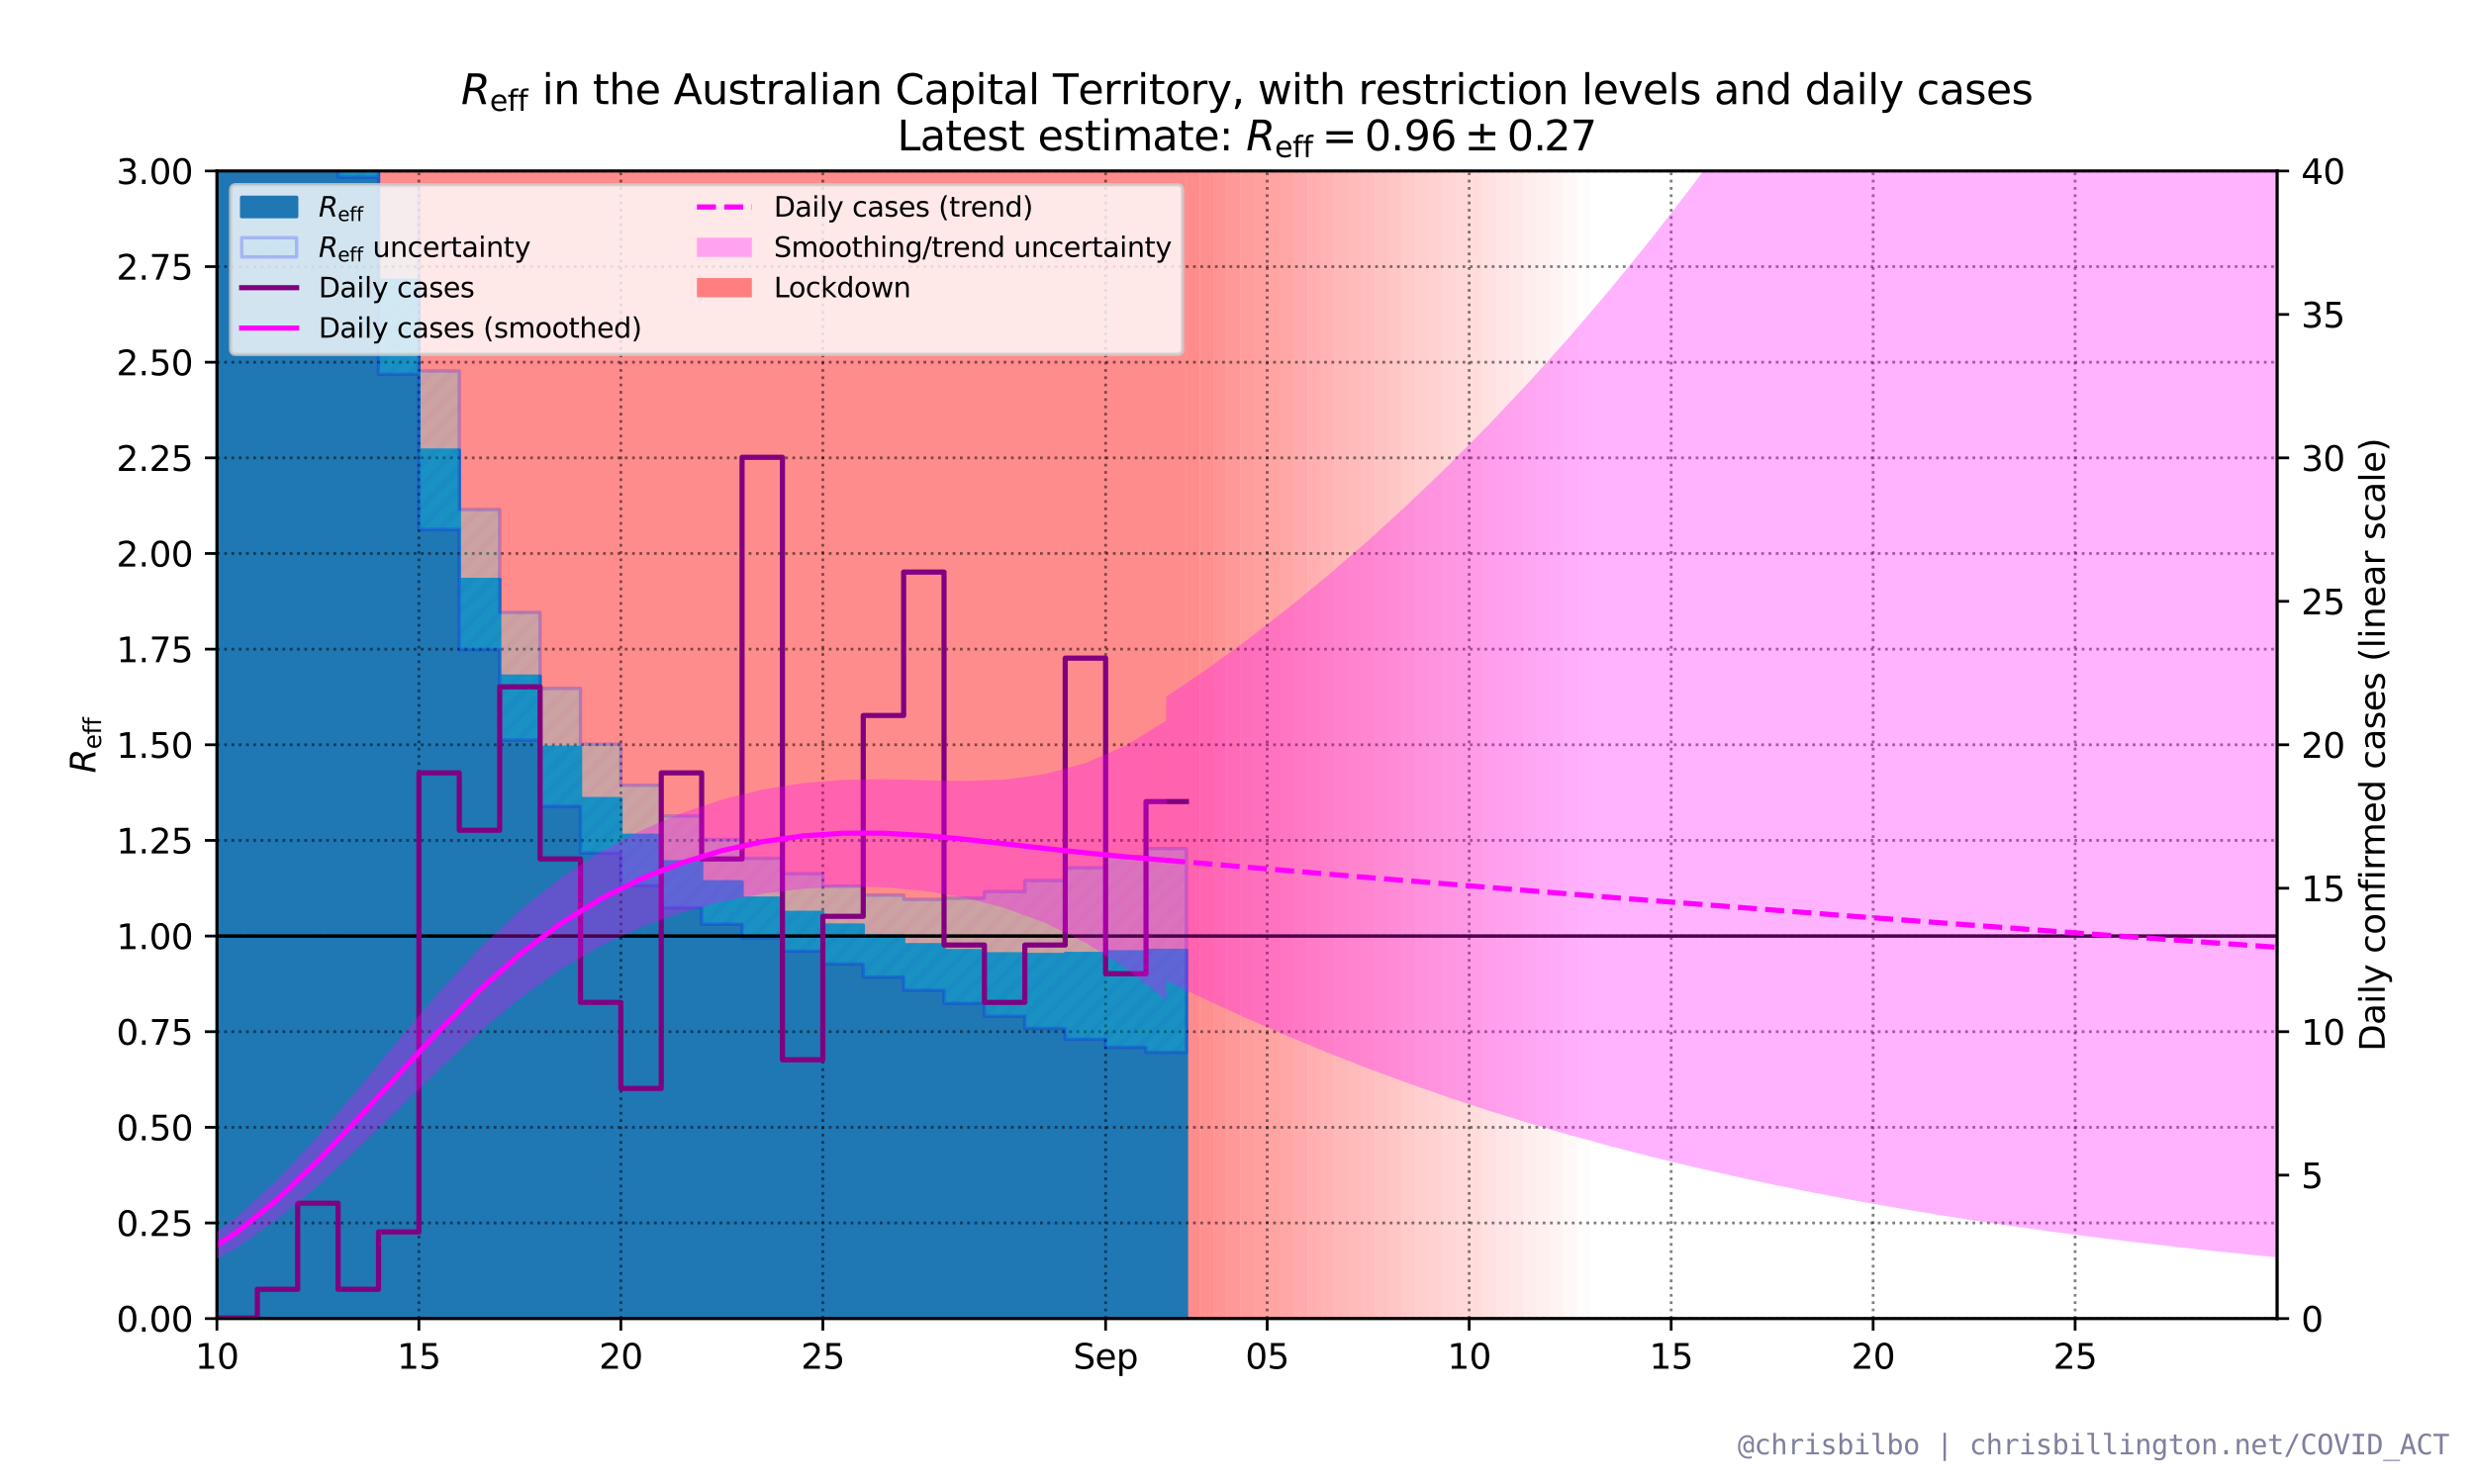 <?xml version="1.0" encoding="utf-8" standalone="no"?>
<!DOCTYPE svg PUBLIC "-//W3C//DTD SVG 1.1//EN"
  "http://www.w3.org/Graphics/SVG/1.1/DTD/svg11.dtd">
<svg height="432pt" version="1.1" viewBox="0 0 720 432" width="720pt" xmlns="http://www.w3.org/2000/svg" xmlns:xlink="http://www.w3.org/1999/xlink">
 <defs>
  <style type="text/css">*{stroke-linecap:butt;stroke-linejoin:round;}</style>
 </defs>
 <g id="figure_1">
  <g id="patch_1">
   <path d="M 0 432 
L 720 432 
L 720 0 
L 0 0 
z
" style="fill:#ffffff;"/>
  </g>
  <g id="axes_1">
   <g id="patch_2">
    <path d="M 63.128 383.84 
L 662.695 383.84 
L 662.695 49.776 
L 63.128 49.776 
z
" style="fill:#ffffff;"/>
   </g>
   <g id="PolyCollection_1">
    <path clip-path="url(#p0485a56e82)" d="M 349.196 1497.387 
L 345.277 1497.387 
L 345.277 -729.707 
L 349.196 -729.707 
L 349.196 -729.707 
L 349.196 1497.387 
z
" style="fill:#ff0000;fill-opacity:0.45;"/>
   </g>
   <g id="PolyCollection_2">
    <path clip-path="url(#p0485a56e82)" d="M 353.115 1497.387 
L 349.196 1497.387 
L 349.196 -729.707 
L 353.115 -729.707 
L 353.115 -729.707 
L 353.115 1497.387 
z
" style="fill:#ff0000;fill-opacity:0.435;"/>
   </g>
   <g id="PolyCollection_3">
    <path clip-path="url(#p0485a56e82)" d="M 357.033 1497.387 
L 353.115 1497.387 
L 353.115 -729.707 
L 357.033 -729.707 
L 357.033 -729.707 
L 357.033 1497.387 
z
" style="fill:#ff0000;fill-opacity:0.42;"/>
   </g>
   <g id="PolyCollection_4">
    <path clip-path="url(#p0485a56e82)" d="M 360.952 1497.387 
L 357.033 1497.387 
L 357.033 -729.707 
L 360.952 -729.707 
L 360.952 -729.707 
L 360.952 1497.387 
z
" style="fill:#ff0000;fill-opacity:0.405;"/>
   </g>
   <g id="PolyCollection_5">
    <path clip-path="url(#p0485a56e82)" d="M 364.871 1497.387 
L 360.952 1497.387 
L 360.952 -729.707 
L 364.871 -729.707 
L 364.871 -729.707 
L 364.871 1497.387 
z
" style="fill:#ff0000;fill-opacity:0.39;"/>
   </g>
   <g id="PolyCollection_6">
    <path clip-path="url(#p0485a56e82)" d="M 368.79 1497.387 
L 364.871 1497.387 
L 364.871 -729.707 
L 368.79 -729.707 
L 368.79 -729.707 
L 368.79 1497.387 
z
" style="fill:#ff0000;fill-opacity:0.375;"/>
   </g>
   <g id="PolyCollection_7">
    <path clip-path="url(#p0485a56e82)" d="M 372.708 1497.387 
L 368.79 1497.387 
L 368.79 -729.707 
L 372.708 -729.707 
L 372.708 -729.707 
L 372.708 1497.387 
z
" style="fill:#ff0000;fill-opacity:0.36;"/>
   </g>
   <g id="PolyCollection_8">
    <path clip-path="url(#p0485a56e82)" d="M 376.627 1497.387 
L 372.708 1497.387 
L 372.708 -729.707 
L 376.627 -729.707 
L 376.627 -729.707 
L 376.627 1497.387 
z
" style="fill:#ff0000;fill-opacity:0.345;"/>
   </g>
   <g id="PolyCollection_9">
    <path clip-path="url(#p0485a56e82)" d="M 380.546 1497.387 
L 376.627 1497.387 
L 376.627 -729.707 
L 380.546 -729.707 
L 380.546 -729.707 
L 380.546 1497.387 
z
" style="fill:#ff0000;fill-opacity:0.33;"/>
   </g>
   <g id="PolyCollection_10">
    <path clip-path="url(#p0485a56e82)" d="M 384.464 1497.387 
L 380.546 1497.387 
L 380.546 -729.707 
L 384.464 -729.707 
L 384.464 -729.707 
L 384.464 1497.387 
z
" style="fill:#ff0000;fill-opacity:0.315;"/>
   </g>
   <g id="PolyCollection_11">
    <path clip-path="url(#p0485a56e82)" d="M 388.383 1497.387 
L 384.464 1497.387 
L 384.464 -729.707 
L 388.383 -729.707 
L 388.383 -729.707 
L 388.383 1497.387 
z
" style="fill:#ff0000;fill-opacity:0.3;"/>
   </g>
   <g id="PolyCollection_12">
    <path clip-path="url(#p0485a56e82)" d="M 392.302 1497.387 
L 388.383 1497.387 
L 388.383 -729.707 
L 392.302 -729.707 
L 392.302 -729.707 
L 392.302 1497.387 
z
" style="fill:#ff0000;fill-opacity:0.285;"/>
   </g>
   <g id="PolyCollection_13">
    <path clip-path="url(#p0485a56e82)" d="M 396.221 1497.387 
L 392.302 1497.387 
L 392.302 -729.707 
L 396.221 -729.707 
L 396.221 -729.707 
L 396.221 1497.387 
z
" style="fill:#ff0000;fill-opacity:0.27;"/>
   </g>
   <g id="PolyCollection_14">
    <path clip-path="url(#p0485a56e82)" d="M 400.139 1497.387 
L 396.221 1497.387 
L 396.221 -729.707 
L 400.139 -729.707 
L 400.139 -729.707 
L 400.139 1497.387 
z
" style="fill:#ff0000;fill-opacity:0.255;"/>
   </g>
   <g id="PolyCollection_15">
    <path clip-path="url(#p0485a56e82)" d="M 404.058 1497.387 
L 400.139 1497.387 
L 400.139 -729.707 
L 404.058 -729.707 
L 404.058 -729.707 
L 404.058 1497.387 
z
" style="fill:#ff0000;fill-opacity:0.24;"/>
   </g>
   <g id="PolyCollection_16">
    <path clip-path="url(#p0485a56e82)" d="M 407.977 1497.387 
L 404.058 1497.387 
L 404.058 -729.707 
L 407.977 -729.707 
L 407.977 -729.707 
L 407.977 1497.387 
z
" style="fill:#ff0000;fill-opacity:0.225;"/>
   </g>
   <g id="PolyCollection_17">
    <path clip-path="url(#p0485a56e82)" d="M 411.896 1497.387 
L 407.977 1497.387 
L 407.977 -729.707 
L 411.896 -729.707 
L 411.896 -729.707 
L 411.896 1497.387 
z
" style="fill:#ff0000;fill-opacity:0.21;"/>
   </g>
   <g id="PolyCollection_18">
    <path clip-path="url(#p0485a56e82)" d="M 415.814 1497.387 
L 411.896 1497.387 
L 411.896 -729.707 
L 415.814 -729.707 
L 415.814 -729.707 
L 415.814 1497.387 
z
" style="fill:#ff0000;fill-opacity:0.195;"/>
   </g>
   <g id="PolyCollection_19">
    <path clip-path="url(#p0485a56e82)" d="M 419.733 1497.387 
L 415.814 1497.387 
L 415.814 -729.707 
L 419.733 -729.707 
L 419.733 -729.707 
L 419.733 1497.387 
z
" style="fill:#ff0000;fill-opacity:0.18;"/>
   </g>
   <g id="PolyCollection_20">
    <path clip-path="url(#p0485a56e82)" d="M 423.652 1497.387 
L 419.733 1497.387 
L 419.733 -729.707 
L 423.652 -729.707 
L 423.652 -729.707 
L 423.652 1497.387 
z
" style="fill:#ff0000;fill-opacity:0.165;"/>
   </g>
   <g id="PolyCollection_21">
    <path clip-path="url(#p0485a56e82)" d="M 427.571 1497.387 
L 423.652 1497.387 
L 423.652 -729.707 
L 427.571 -729.707 
L 427.571 -729.707 
L 427.571 1497.387 
z
" style="fill:#ff0000;fill-opacity:0.15;"/>
   </g>
   <g id="PolyCollection_22">
    <path clip-path="url(#p0485a56e82)" d="M 431.489 1497.387 
L 427.571 1497.387 
L 427.571 -729.707 
L 431.489 -729.707 
L 431.489 -729.707 
L 431.489 1497.387 
z
" style="fill:#ff0000;fill-opacity:0.135;"/>
   </g>
   <g id="PolyCollection_23">
    <path clip-path="url(#p0485a56e82)" d="M 435.408 1497.387 
L 431.489 1497.387 
L 431.489 -729.707 
L 435.408 -729.707 
L 435.408 -729.707 
L 435.408 1497.387 
z
" style="fill:#ff0000;fill-opacity:0.12;"/>
   </g>
   <g id="PolyCollection_24">
    <path clip-path="url(#p0485a56e82)" d="M 439.327 1497.387 
L 435.408 1497.387 
L 435.408 -729.707 
L 439.327 -729.707 
L 439.327 -729.707 
L 439.327 1497.387 
z
" style="fill:#ff0000;fill-opacity:0.105;"/>
   </g>
   <g id="PolyCollection_25">
    <path clip-path="url(#p0485a56e82)" d="M 443.246 1497.387 
L 439.327 1497.387 
L 439.327 -729.707 
L 443.246 -729.707 
L 443.246 -729.707 
L 443.246 1497.387 
z
" style="fill:#ff0000;fill-opacity:0.09;"/>
   </g>
   <g id="PolyCollection_26">
    <path clip-path="url(#p0485a56e82)" d="M 447.164 1497.387 
L 443.246 1497.387 
L 443.246 -729.707 
L 447.164 -729.707 
L 447.164 -729.707 
L 447.164 1497.387 
z
" style="fill:#ff0000;fill-opacity:0.075;"/>
   </g>
   <g id="PolyCollection_27">
    <path clip-path="url(#p0485a56e82)" d="M 451.083 1497.387 
L 447.164 1497.387 
L 447.164 -729.707 
L 451.083 -729.707 
L 451.083 -729.707 
L 451.083 1497.387 
z
" style="fill:#ff0000;fill-opacity:0.06;"/>
   </g>
   <g id="PolyCollection_28">
    <path clip-path="url(#p0485a56e82)" d="M 455.002 1497.387 
L 451.083 1497.387 
L 451.083 -729.707 
L 455.002 -729.707 
L 455.002 -729.707 
L 455.002 1497.387 
z
" style="fill:#ff0000;fill-opacity:0.045;"/>
   </g>
   <g id="PolyCollection_29">
    <path clip-path="url(#p0485a56e82)" d="M 458.92 1497.387 
L 455.002 1497.387 
L 455.002 -729.707 
L 458.92 -729.707 
L 458.92 -729.707 
L 458.92 1497.387 
z
" style="fill:#ff0000;fill-opacity:0.03;"/>
   </g>
   <g id="PolyCollection_30">
    <path clip-path="url(#p0485a56e82)" d="M 462.839 1497.387 
L 458.92 1497.387 
L 458.92 -729.707 
L 462.839 -729.707 
L 462.839 -729.707 
L 462.839 1497.387 
z
" style="fill:#ff0000;fill-opacity:0.015;"/>
   </g>
   <g id="PolyCollection_31">
    <path clip-path="url(#p0485a56e82)" d="M 345.277 1497.387 
L 98.397 1497.387 
L 98.397 -729.707 
L 345.277 -729.707 
L 345.277 -729.707 
L 345.277 1497.387 
z
" style="fill:#ff0000;fill-opacity:0.45;"/>
   </g>
   <g id="PolyCollection_32">
    <path clip-path="url(#p0485a56e82)" d="M -89.703 383.84 
L -89.703 -1431138.766 
L -89.703 -16255.538 
L -77.947 -16255.538 
L -77.947 -12741.025 
L -66.19 -12741.025 
L -66.19 -15984.106 
L -54.434 -15984.106 
L -54.434 -8048.262 
L -42.678 -8048.262 
L -42.678 -5673.83 
L -30.922 -5673.83 
L -30.922 -4004.005 
L -19.165 -4004.005 
L -19.165 -2980.527 
L -7.409 -2980.527 
L -7.409 -2253.68 
L 4.347 -2253.68 
L 4.347 -1716.674 
L 16.103 -1716.674 
L 16.103 -1285.165 
L 27.859 -1285.165 
L 27.859 -951.685 
L 39.616 -951.685 
L 39.616 -682.609 
L 51.372 -682.609 
L 51.372 -471.616 
L 63.128 -471.616 
L 63.128 -303.875 
L 74.884 -303.875 
L 74.884 -170.732 
L 86.64 -170.732 
L 86.64 -65.347 
L 98.397 -65.347 
L 98.397 17.277 
L 110.153 17.277 
L 110.153 81.567 
L 121.909 81.567 
L 121.909 131.046 
L 133.665 131.046 
L 133.665 168.698 
L 145.421 168.698 
L 145.421 196.846 
L 157.178 196.846 
L 157.178 217.54 
L 168.934 217.54 
L 168.934 232.483 
L 180.69 232.483 
L 180.69 243.164 
L 192.446 243.164 
L 192.446 250.881 
L 204.203 250.881 
L 204.203 256.713 
L 215.959 256.713 
L 215.959 261.462 
L 227.715 261.462 
L 227.715 265.605 
L 239.471 265.605 
L 239.471 269.304 
L 251.227 269.304 
L 251.227 272.497 
L 262.984 272.497 
L 262.984 275.025 
L 274.74 275.025 
L 274.74 276.756 
L 286.496 276.756 
L 286.496 277.664 
L 298.252 277.664 
L 298.252 277.858 
L 310.008 277.858 
L 310.008 277.576 
L 321.765 277.576 
L 321.765 277.102 
L 333.521 277.102 
L 333.521 276.672 
L 345.277 276.672 
L 345.277 383.84 
L 345.277 383.84 
L 333.521 383.84 
L 333.521 383.84 
L 321.765 383.84 
L 321.765 383.84 
L 310.008 383.84 
L 310.008 383.84 
L 298.252 383.84 
L 298.252 383.84 
L 286.496 383.84 
L 286.496 383.84 
L 274.74 383.84 
L 274.74 383.84 
L 262.984 383.84 
L 262.984 383.84 
L 251.227 383.84 
L 251.227 383.84 
L 239.471 383.84 
L 239.471 383.84 
L 227.715 383.84 
L 227.715 383.84 
L 215.959 383.84 
L 215.959 383.84 
L 204.203 383.84 
L 204.203 383.84 
L 192.446 383.84 
L 192.446 383.84 
L 180.69 383.84 
L 180.69 383.84 
L 168.934 383.84 
L 168.934 383.84 
L 157.178 383.84 
L 157.178 383.84 
L 145.421 383.84 
L 145.421 383.84 
L 133.665 383.84 
L 133.665 383.84 
L 121.909 383.84 
L 121.909 383.84 
L 110.153 383.84 
L 110.153 383.84 
L 98.397 383.84 
L 98.397 383.84 
L 86.64 383.84 
L 86.64 383.84 
L 74.884 383.84 
L 74.884 383.84 
L 63.128 383.84 
L 63.128 383.84 
L 51.372 383.84 
L 51.372 383.84 
L 39.616 383.84 
L 39.616 383.84 
L 27.859 383.84 
L 27.859 383.84 
L 16.103 383.84 
L 16.103 383.84 
L 4.347 383.84 
L 4.347 383.84 
L -7.409 383.84 
L -7.409 383.84 
L -19.165 383.84 
L -19.165 383.84 
L -30.922 383.84 
L -30.922 383.84 
L -42.678 383.84 
L -42.678 383.84 
L -54.434 383.84 
L -54.434 383.84 
L -66.19 383.84 
L -66.19 383.84 
L -77.947 383.84 
L -77.947 383.84 
L -89.703 383.84 
L -89.703 383.84 
z
" style="fill:#1f77b4;stroke:#1f77b4;"/>
   </g>
   <g id="matplotlib.axis_1">
    <g id="xtick_1">
     <g id="line2d_1">
      <path clip-path="url(#p0485a56e82)" d="M 63.128 383.84 
L 63.128 49.776 
" style="fill:none;stroke:#000000;stroke-dasharray:0.8,1.32;stroke-dashoffset:0;stroke-opacity:0.5;stroke-width:0.8;"/>
     </g>
     <g id="line2d_2">
      <defs>
       <path d="M 0 0 
L 0 3.5 
" id="me83370b1cd" style="stroke:#000000;stroke-width:0.8;"/>
      </defs>
      <g>
       <use style="stroke:#000000;stroke-width:0.8;" x="63.128" xlink:href="#me83370b1cd" y="383.84"/>
      </g>
     </g>
     <g id="text_1">
      <!-- 10 -->
      <g transform="translate(56.766 398.438)scale(0.1 -0.1)">
       <defs>
        <path d="M 794 531 
L 1825 531 
L 1825 4091 
L 703 3866 
L 703 4441 
L 1819 4666 
L 2450 4666 
L 2450 531 
L 3481 531 
L 3481 0 
L 794 0 
L 794 531 
z
" id="DejaVuSans-31" transform="scale(0.016)"/>
        <path d="M 2034 4250 
Q 1547 4250 1301 3770 
Q 1056 3291 1056 2328 
Q 1056 1369 1301 889 
Q 1547 409 2034 409 
Q 2525 409 2770 889 
Q 3016 1369 3016 2328 
Q 3016 3291 2770 3770 
Q 2525 4250 2034 4250 
z
M 2034 4750 
Q 2819 4750 3233 4129 
Q 3647 3509 3647 2328 
Q 3647 1150 3233 529 
Q 2819 -91 2034 -91 
Q 1250 -91 836 529 
Q 422 1150 422 2328 
Q 422 3509 836 4129 
Q 1250 4750 2034 4750 
z
" id="DejaVuSans-30" transform="scale(0.016)"/>
       </defs>
       <use xlink:href="#DejaVuSans-31"/>
       <use x="63.623" xlink:href="#DejaVuSans-30"/>
      </g>
     </g>
    </g>
    <g id="xtick_2">
     <g id="line2d_3">
      <path clip-path="url(#p0485a56e82)" d="M 121.909 383.84 
L 121.909 49.776 
" style="fill:none;stroke:#000000;stroke-dasharray:0.8,1.32;stroke-dashoffset:0;stroke-opacity:0.5;stroke-width:0.8;"/>
     </g>
     <g id="line2d_4">
      <g>
       <use style="stroke:#000000;stroke-width:0.8;" x="121.909" xlink:href="#me83370b1cd" y="383.84"/>
      </g>
     </g>
     <g id="text_2">
      <!-- 15 -->
      <g transform="translate(115.547 398.438)scale(0.1 -0.1)">
       <defs>
        <path d="M 691 4666 
L 3169 4666 
L 3169 4134 
L 1269 4134 
L 1269 2991 
Q 1406 3038 1543 3061 
Q 1681 3084 1819 3084 
Q 2600 3084 3056 2656 
Q 3513 2228 3513 1497 
Q 3513 744 3044 326 
Q 2575 -91 1722 -91 
Q 1428 -91 1123 -41 
Q 819 9 494 109 
L 494 744 
Q 775 591 1075 516 
Q 1375 441 1709 441 
Q 2250 441 2565 725 
Q 2881 1009 2881 1497 
Q 2881 1984 2565 2268 
Q 2250 2553 1709 2553 
Q 1456 2553 1204 2497 
Q 953 2441 691 2322 
L 691 4666 
z
" id="DejaVuSans-35" transform="scale(0.016)"/>
       </defs>
       <use xlink:href="#DejaVuSans-31"/>
       <use x="63.623" xlink:href="#DejaVuSans-35"/>
      </g>
     </g>
    </g>
    <g id="xtick_3">
     <g id="line2d_5">
      <path clip-path="url(#p0485a56e82)" d="M 180.69 383.84 
L 180.69 49.776 
" style="fill:none;stroke:#000000;stroke-dasharray:0.8,1.32;stroke-dashoffset:0;stroke-opacity:0.5;stroke-width:0.8;"/>
     </g>
     <g id="line2d_6">
      <g>
       <use style="stroke:#000000;stroke-width:0.8;" x="180.69" xlink:href="#me83370b1cd" y="383.84"/>
      </g>
     </g>
     <g id="text_3">
      <!-- 20 -->
      <g transform="translate(174.328 398.438)scale(0.1 -0.1)">
       <defs>
        <path d="M 1228 531 
L 3431 531 
L 3431 0 
L 469 0 
L 469 531 
Q 828 903 1448 1529 
Q 2069 2156 2228 2338 
Q 2531 2678 2651 2914 
Q 2772 3150 2772 3378 
Q 2772 3750 2511 3984 
Q 2250 4219 1831 4219 
Q 1534 4219 1204 4116 
Q 875 4013 500 3803 
L 500 4441 
Q 881 4594 1212 4672 
Q 1544 4750 1819 4750 
Q 2544 4750 2975 4387 
Q 3406 4025 3406 3419 
Q 3406 3131 3298 2873 
Q 3191 2616 2906 2266 
Q 2828 2175 2409 1742 
Q 1991 1309 1228 531 
z
" id="DejaVuSans-32" transform="scale(0.016)"/>
       </defs>
       <use xlink:href="#DejaVuSans-32"/>
       <use x="63.623" xlink:href="#DejaVuSans-30"/>
      </g>
     </g>
    </g>
    <g id="xtick_4">
     <g id="line2d_7">
      <path clip-path="url(#p0485a56e82)" d="M 239.471 383.84 
L 239.471 49.776 
" style="fill:none;stroke:#000000;stroke-dasharray:0.8,1.32;stroke-dashoffset:0;stroke-opacity:0.5;stroke-width:0.8;"/>
     </g>
     <g id="line2d_8">
      <g>
       <use style="stroke:#000000;stroke-width:0.8;" x="239.471" xlink:href="#me83370b1cd" y="383.84"/>
      </g>
     </g>
     <g id="text_4">
      <!-- 25 -->
      <g transform="translate(233.109 398.438)scale(0.1 -0.1)">
       <use xlink:href="#DejaVuSans-32"/>
       <use x="63.623" xlink:href="#DejaVuSans-35"/>
      </g>
     </g>
    </g>
    <g id="xtick_5">
     <g id="line2d_9">
      <path clip-path="url(#p0485a56e82)" d="M 321.765 383.84 
L 321.765 49.776 
" style="fill:none;stroke:#000000;stroke-dasharray:0.8,1.32;stroke-dashoffset:0;stroke-opacity:0.5;stroke-width:0.8;"/>
     </g>
     <g id="line2d_10">
      <g>
       <use style="stroke:#000000;stroke-width:0.8;" x="321.765" xlink:href="#me83370b1cd" y="383.84"/>
      </g>
     </g>
     <g id="text_5">
      <!-- Sep -->
      <g transform="translate(312.34 398.438)scale(0.1 -0.1)">
       <defs>
        <path d="M 3425 4513 
L 3425 3897 
Q 3066 4069 2747 4153 
Q 2428 4238 2131 4238 
Q 1616 4238 1336 4038 
Q 1056 3838 1056 3469 
Q 1056 3159 1242 3001 
Q 1428 2844 1947 2747 
L 2328 2669 
Q 3034 2534 3370 2195 
Q 3706 1856 3706 1288 
Q 3706 609 3251 259 
Q 2797 -91 1919 -91 
Q 1588 -91 1214 -16 
Q 841 59 441 206 
L 441 856 
Q 825 641 1194 531 
Q 1563 422 1919 422 
Q 2459 422 2753 634 
Q 3047 847 3047 1241 
Q 3047 1584 2836 1778 
Q 2625 1972 2144 2069 
L 1759 2144 
Q 1053 2284 737 2584 
Q 422 2884 422 3419 
Q 422 4038 858 4394 
Q 1294 4750 2059 4750 
Q 2388 4750 2728 4690 
Q 3069 4631 3425 4513 
z
" id="DejaVuSans-53" transform="scale(0.016)"/>
        <path d="M 3597 1894 
L 3597 1613 
L 953 1613 
Q 991 1019 1311 708 
Q 1631 397 2203 397 
Q 2534 397 2845 478 
Q 3156 559 3463 722 
L 3463 178 
Q 3153 47 2828 -22 
Q 2503 -91 2169 -91 
Q 1331 -91 842 396 
Q 353 884 353 1716 
Q 353 2575 817 3079 
Q 1281 3584 2069 3584 
Q 2775 3584 3186 3129 
Q 3597 2675 3597 1894 
z
M 3022 2063 
Q 3016 2534 2758 2815 
Q 2500 3097 2075 3097 
Q 1594 3097 1305 2825 
Q 1016 2553 972 2059 
L 3022 2063 
z
" id="DejaVuSans-65" transform="scale(0.016)"/>
        <path d="M 1159 525 
L 1159 -1331 
L 581 -1331 
L 581 3500 
L 1159 3500 
L 1159 2969 
Q 1341 3281 1617 3432 
Q 1894 3584 2278 3584 
Q 2916 3584 3314 3078 
Q 3713 2572 3713 1747 
Q 3713 922 3314 415 
Q 2916 -91 2278 -91 
Q 1894 -91 1617 61 
Q 1341 213 1159 525 
z
M 3116 1747 
Q 3116 2381 2855 2742 
Q 2594 3103 2138 3103 
Q 1681 3103 1420 2742 
Q 1159 2381 1159 1747 
Q 1159 1113 1420 752 
Q 1681 391 2138 391 
Q 2594 391 2855 752 
Q 3116 1113 3116 1747 
z
" id="DejaVuSans-70" transform="scale(0.016)"/>
       </defs>
       <use xlink:href="#DejaVuSans-53"/>
       <use x="63.477" xlink:href="#DejaVuSans-65"/>
       <use x="125" xlink:href="#DejaVuSans-70"/>
      </g>
     </g>
    </g>
    <g id="xtick_6">
     <g id="line2d_11">
      <path clip-path="url(#p0485a56e82)" d="M 368.79 383.84 
L 368.79 49.776 
" style="fill:none;stroke:#000000;stroke-dasharray:0.8,1.32;stroke-dashoffset:0;stroke-opacity:0.5;stroke-width:0.8;"/>
     </g>
     <g id="line2d_12">
      <g>
       <use style="stroke:#000000;stroke-width:0.8;" x="368.79" xlink:href="#me83370b1cd" y="383.84"/>
      </g>
     </g>
     <g id="text_6">
      <!-- 05 -->
      <g transform="translate(362.427 398.438)scale(0.1 -0.1)">
       <use xlink:href="#DejaVuSans-30"/>
       <use x="63.623" xlink:href="#DejaVuSans-35"/>
      </g>
     </g>
    </g>
    <g id="xtick_7">
     <g id="line2d_13">
      <path clip-path="url(#p0485a56e82)" d="M 427.571 383.84 
L 427.571 49.776 
" style="fill:none;stroke:#000000;stroke-dasharray:0.8,1.32;stroke-dashoffset:0;stroke-opacity:0.5;stroke-width:0.8;"/>
     </g>
     <g id="line2d_14">
      <g>
       <use style="stroke:#000000;stroke-width:0.8;" x="427.571" xlink:href="#me83370b1cd" y="383.84"/>
      </g>
     </g>
     <g id="text_7">
      <!-- 10 -->
      <g transform="translate(421.208 398.438)scale(0.1 -0.1)">
       <use xlink:href="#DejaVuSans-31"/>
       <use x="63.623" xlink:href="#DejaVuSans-30"/>
      </g>
     </g>
    </g>
    <g id="xtick_8">
     <g id="line2d_15">
      <path clip-path="url(#p0485a56e82)" d="M 486.352 383.84 
L 486.352 49.776 
" style="fill:none;stroke:#000000;stroke-dasharray:0.8,1.32;stroke-dashoffset:0;stroke-opacity:0.5;stroke-width:0.8;"/>
     </g>
     <g id="line2d_16">
      <g>
       <use style="stroke:#000000;stroke-width:0.8;" x="486.352" xlink:href="#me83370b1cd" y="383.84"/>
      </g>
     </g>
     <g id="text_8">
      <!-- 15 -->
      <g transform="translate(479.989 398.438)scale(0.1 -0.1)">
       <use xlink:href="#DejaVuSans-31"/>
       <use x="63.623" xlink:href="#DejaVuSans-35"/>
      </g>
     </g>
    </g>
    <g id="xtick_9">
     <g id="line2d_17">
      <path clip-path="url(#p0485a56e82)" d="M 545.133 383.84 
L 545.133 49.776 
" style="fill:none;stroke:#000000;stroke-dasharray:0.8,1.32;stroke-dashoffset:0;stroke-opacity:0.5;stroke-width:0.8;"/>
     </g>
     <g id="line2d_18">
      <g>
       <use style="stroke:#000000;stroke-width:0.8;" x="545.133" xlink:href="#me83370b1cd" y="383.84"/>
      </g>
     </g>
     <g id="text_9">
      <!-- 20 -->
      <g transform="translate(538.77 398.438)scale(0.1 -0.1)">
       <use xlink:href="#DejaVuSans-32"/>
       <use x="63.623" xlink:href="#DejaVuSans-30"/>
      </g>
     </g>
    </g>
    <g id="xtick_10">
     <g id="line2d_19">
      <path clip-path="url(#p0485a56e82)" d="M 603.914 383.84 
L 603.914 49.776 
" style="fill:none;stroke:#000000;stroke-dasharray:0.8,1.32;stroke-dashoffset:0;stroke-opacity:0.5;stroke-width:0.8;"/>
     </g>
     <g id="line2d_20">
      <g>
       <use style="stroke:#000000;stroke-width:0.8;" x="603.914" xlink:href="#me83370b1cd" y="383.84"/>
      </g>
     </g>
     <g id="text_10">
      <!-- 25 -->
      <g transform="translate(597.551 398.438)scale(0.1 -0.1)">
       <use xlink:href="#DejaVuSans-32"/>
       <use x="63.623" xlink:href="#DejaVuSans-35"/>
      </g>
     </g>
    </g>
   </g>
   <g id="matplotlib.axis_2">
    <g id="ytick_1">
     <g id="line2d_21">
      <path clip-path="url(#p0485a56e82)" d="M 63.128 383.84 
L 662.695 383.84 
" style="fill:none;stroke:#000000;stroke-dasharray:0.8,1.32;stroke-dashoffset:0;stroke-opacity:0.5;stroke-width:0.8;"/>
     </g>
     <g id="line2d_22">
      <defs>
       <path d="M 0 0 
L -3.5 0 
" id="m028a54cd12" style="stroke:#000000;stroke-width:0.8;"/>
      </defs>
      <g>
       <use style="stroke:#000000;stroke-width:0.8;" x="63.128" xlink:href="#m028a54cd12" y="383.84"/>
      </g>
     </g>
     <g id="text_11">
      <!-- 0.00 -->
      <g transform="translate(33.862 387.639)scale(0.1 -0.1)">
       <defs>
        <path d="M 684 794 
L 1344 794 
L 1344 0 
L 684 0 
L 684 794 
z
" id="DejaVuSans-2e" transform="scale(0.016)"/>
       </defs>
       <use xlink:href="#DejaVuSans-30"/>
       <use x="63.623" xlink:href="#DejaVuSans-2e"/>
       <use x="95.41" xlink:href="#DejaVuSans-30"/>
       <use x="159.033" xlink:href="#DejaVuSans-30"/>
      </g>
     </g>
    </g>
    <g id="ytick_2">
     <g id="line2d_23">
      <path clip-path="url(#p0485a56e82)" d="M 63.128 356.001 
L 662.695 356.001 
" style="fill:none;stroke:#000000;stroke-dasharray:0.8,1.32;stroke-dashoffset:0;stroke-opacity:0.5;stroke-width:0.8;"/>
     </g>
     <g id="line2d_24">
      <g>
       <use style="stroke:#000000;stroke-width:0.8;" x="63.128" xlink:href="#m028a54cd12" y="356.001"/>
      </g>
     </g>
     <g id="text_12">
      <!-- 0.25 -->
      <g transform="translate(33.862 359.801)scale(0.1 -0.1)">
       <use xlink:href="#DejaVuSans-30"/>
       <use x="63.623" xlink:href="#DejaVuSans-2e"/>
       <use x="95.41" xlink:href="#DejaVuSans-32"/>
       <use x="159.033" xlink:href="#DejaVuSans-35"/>
      </g>
     </g>
    </g>
    <g id="ytick_3">
     <g id="line2d_25">
      <path clip-path="url(#p0485a56e82)" d="M 63.128 328.163 
L 662.695 328.163 
" style="fill:none;stroke:#000000;stroke-dasharray:0.8,1.32;stroke-dashoffset:0;stroke-opacity:0.5;stroke-width:0.8;"/>
     </g>
     <g id="line2d_26">
      <g>
       <use style="stroke:#000000;stroke-width:0.8;" x="63.128" xlink:href="#m028a54cd12" y="328.163"/>
      </g>
     </g>
     <g id="text_13">
      <!-- 0.50 -->
      <g transform="translate(33.862 331.962)scale(0.1 -0.1)">
       <use xlink:href="#DejaVuSans-30"/>
       <use x="63.623" xlink:href="#DejaVuSans-2e"/>
       <use x="95.41" xlink:href="#DejaVuSans-35"/>
       <use x="159.033" xlink:href="#DejaVuSans-30"/>
      </g>
     </g>
    </g>
    <g id="ytick_4">
     <g id="line2d_27">
      <path clip-path="url(#p0485a56e82)" d="M 63.128 300.324 
L 662.695 300.324 
" style="fill:none;stroke:#000000;stroke-dasharray:0.8,1.32;stroke-dashoffset:0;stroke-opacity:0.5;stroke-width:0.8;"/>
     </g>
     <g id="line2d_28">
      <g>
       <use style="stroke:#000000;stroke-width:0.8;" x="63.128" xlink:href="#m028a54cd12" y="300.324"/>
      </g>
     </g>
     <g id="text_14">
      <!-- 0.75 -->
      <g transform="translate(33.862 304.123)scale(0.1 -0.1)">
       <defs>
        <path d="M 525 4666 
L 3525 4666 
L 3525 4397 
L 1831 0 
L 1172 0 
L 2766 4134 
L 525 4134 
L 525 4666 
z
" id="DejaVuSans-37" transform="scale(0.016)"/>
       </defs>
       <use xlink:href="#DejaVuSans-30"/>
       <use x="63.623" xlink:href="#DejaVuSans-2e"/>
       <use x="95.41" xlink:href="#DejaVuSans-37"/>
       <use x="159.033" xlink:href="#DejaVuSans-35"/>
      </g>
     </g>
    </g>
    <g id="ytick_5">
     <g id="line2d_29">
      <path clip-path="url(#p0485a56e82)" d="M 63.128 272.485 
L 662.695 272.485 
" style="fill:none;stroke:#000000;stroke-dasharray:0.8,1.32;stroke-dashoffset:0;stroke-opacity:0.5;stroke-width:0.8;"/>
     </g>
     <g id="line2d_30">
      <g>
       <use style="stroke:#000000;stroke-width:0.8;" x="63.128" xlink:href="#m028a54cd12" y="272.485"/>
      </g>
     </g>
     <g id="text_15">
      <!-- 1.00 -->
      <g transform="translate(33.862 276.285)scale(0.1 -0.1)">
       <use xlink:href="#DejaVuSans-31"/>
       <use x="63.623" xlink:href="#DejaVuSans-2e"/>
       <use x="95.41" xlink:href="#DejaVuSans-30"/>
       <use x="159.033" xlink:href="#DejaVuSans-30"/>
      </g>
     </g>
    </g>
    <g id="ytick_6">
     <g id="line2d_31">
      <path clip-path="url(#p0485a56e82)" d="M 63.128 244.647 
L 662.695 244.647 
" style="fill:none;stroke:#000000;stroke-dasharray:0.8,1.32;stroke-dashoffset:0;stroke-opacity:0.5;stroke-width:0.8;"/>
     </g>
     <g id="line2d_32">
      <g>
       <use style="stroke:#000000;stroke-width:0.8;" x="63.128" xlink:href="#m028a54cd12" y="244.647"/>
      </g>
     </g>
     <g id="text_16">
      <!-- 1.25 -->
      <g transform="translate(33.862 248.446)scale(0.1 -0.1)">
       <use xlink:href="#DejaVuSans-31"/>
       <use x="63.623" xlink:href="#DejaVuSans-2e"/>
       <use x="95.41" xlink:href="#DejaVuSans-32"/>
       <use x="159.033" xlink:href="#DejaVuSans-35"/>
      </g>
     </g>
    </g>
    <g id="ytick_7">
     <g id="line2d_33">
      <path clip-path="url(#p0485a56e82)" d="M 63.128 216.808 
L 662.695 216.808 
" style="fill:none;stroke:#000000;stroke-dasharray:0.8,1.32;stroke-dashoffset:0;stroke-opacity:0.5;stroke-width:0.8;"/>
     </g>
     <g id="line2d_34">
      <g>
       <use style="stroke:#000000;stroke-width:0.8;" x="63.128" xlink:href="#m028a54cd12" y="216.808"/>
      </g>
     </g>
     <g id="text_17">
      <!-- 1.50 -->
      <g transform="translate(33.862 220.607)scale(0.1 -0.1)">
       <use xlink:href="#DejaVuSans-31"/>
       <use x="63.623" xlink:href="#DejaVuSans-2e"/>
       <use x="95.41" xlink:href="#DejaVuSans-35"/>
       <use x="159.033" xlink:href="#DejaVuSans-30"/>
      </g>
     </g>
    </g>
    <g id="ytick_8">
     <g id="line2d_35">
      <path clip-path="url(#p0485a56e82)" d="M 63.128 188.969 
L 662.695 188.969 
" style="fill:none;stroke:#000000;stroke-dasharray:0.8,1.32;stroke-dashoffset:0;stroke-opacity:0.5;stroke-width:0.8;"/>
     </g>
     <g id="line2d_36">
      <g>
       <use style="stroke:#000000;stroke-width:0.8;" x="63.128" xlink:href="#m028a54cd12" y="188.969"/>
      </g>
     </g>
     <g id="text_18">
      <!-- 1.75 -->
      <g transform="translate(33.862 192.769)scale(0.1 -0.1)">
       <use xlink:href="#DejaVuSans-31"/>
       <use x="63.623" xlink:href="#DejaVuSans-2e"/>
       <use x="95.41" xlink:href="#DejaVuSans-37"/>
       <use x="159.033" xlink:href="#DejaVuSans-35"/>
      </g>
     </g>
    </g>
    <g id="ytick_9">
     <g id="line2d_37">
      <path clip-path="url(#p0485a56e82)" d="M 63.128 161.131 
L 662.695 161.131 
" style="fill:none;stroke:#000000;stroke-dasharray:0.8,1.32;stroke-dashoffset:0;stroke-opacity:0.5;stroke-width:0.8;"/>
     </g>
     <g id="line2d_38">
      <g>
       <use style="stroke:#000000;stroke-width:0.8;" x="63.128" xlink:href="#m028a54cd12" y="161.131"/>
      </g>
     </g>
     <g id="text_19">
      <!-- 2.00 -->
      <g transform="translate(33.862 164.93)scale(0.1 -0.1)">
       <use xlink:href="#DejaVuSans-32"/>
       <use x="63.623" xlink:href="#DejaVuSans-2e"/>
       <use x="95.41" xlink:href="#DejaVuSans-30"/>
       <use x="159.033" xlink:href="#DejaVuSans-30"/>
      </g>
     </g>
    </g>
    <g id="ytick_10">
     <g id="line2d_39">
      <path clip-path="url(#p0485a56e82)" d="M 63.128 133.292 
L 662.695 133.292 
" style="fill:none;stroke:#000000;stroke-dasharray:0.8,1.32;stroke-dashoffset:0;stroke-opacity:0.5;stroke-width:0.8;"/>
     </g>
     <g id="line2d_40">
      <g>
       <use style="stroke:#000000;stroke-width:0.8;" x="63.128" xlink:href="#m028a54cd12" y="133.292"/>
      </g>
     </g>
     <g id="text_20">
      <!-- 2.25 -->
      <g transform="translate(33.862 137.091)scale(0.1 -0.1)">
       <use xlink:href="#DejaVuSans-32"/>
       <use x="63.623" xlink:href="#DejaVuSans-2e"/>
       <use x="95.41" xlink:href="#DejaVuSans-32"/>
       <use x="159.033" xlink:href="#DejaVuSans-35"/>
      </g>
     </g>
    </g>
    <g id="ytick_11">
     <g id="line2d_41">
      <path clip-path="url(#p0485a56e82)" d="M 63.128 105.453 
L 662.695 105.453 
" style="fill:none;stroke:#000000;stroke-dasharray:0.8,1.32;stroke-dashoffset:0;stroke-opacity:0.5;stroke-width:0.8;"/>
     </g>
     <g id="line2d_42">
      <g>
       <use style="stroke:#000000;stroke-width:0.8;" x="63.128" xlink:href="#m028a54cd12" y="105.453"/>
      </g>
     </g>
     <g id="text_21">
      <!-- 2.50 -->
      <g transform="translate(33.862 109.253)scale(0.1 -0.1)">
       <use xlink:href="#DejaVuSans-32"/>
       <use x="63.623" xlink:href="#DejaVuSans-2e"/>
       <use x="95.41" xlink:href="#DejaVuSans-35"/>
       <use x="159.033" xlink:href="#DejaVuSans-30"/>
      </g>
     </g>
    </g>
    <g id="ytick_12">
     <g id="line2d_43">
      <path clip-path="url(#p0485a56e82)" d="M 63.128 77.615 
L 662.695 77.615 
" style="fill:none;stroke:#000000;stroke-dasharray:0.8,1.32;stroke-dashoffset:0;stroke-opacity:0.5;stroke-width:0.8;"/>
     </g>
     <g id="line2d_44">
      <g>
       <use style="stroke:#000000;stroke-width:0.8;" x="63.128" xlink:href="#m028a54cd12" y="77.615"/>
      </g>
     </g>
     <g id="text_22">
      <!-- 2.75 -->
      <g transform="translate(33.862 81.414)scale(0.1 -0.1)">
       <use xlink:href="#DejaVuSans-32"/>
       <use x="63.623" xlink:href="#DejaVuSans-2e"/>
       <use x="95.41" xlink:href="#DejaVuSans-37"/>
       <use x="159.033" xlink:href="#DejaVuSans-35"/>
      </g>
     </g>
    </g>
    <g id="ytick_13">
     <g id="line2d_45">
      <path clip-path="url(#p0485a56e82)" d="M 63.128 49.776 
L 662.695 49.776 
" style="fill:none;stroke:#000000;stroke-dasharray:0.8,1.32;stroke-dashoffset:0;stroke-opacity:0.5;stroke-width:0.8;"/>
     </g>
     <g id="line2d_46">
      <g>
       <use style="stroke:#000000;stroke-width:0.8;" x="63.128" xlink:href="#m028a54cd12" y="49.776"/>
      </g>
     </g>
     <g id="text_23">
      <!-- 3.00 -->
      <g transform="translate(33.862 53.575)scale(0.1 -0.1)">
       <defs>
        <path d="M 2597 2516 
Q 3050 2419 3304 2112 
Q 3559 1806 3559 1356 
Q 3559 666 3084 287 
Q 2609 -91 1734 -91 
Q 1441 -91 1130 -33 
Q 819 25 488 141 
L 488 750 
Q 750 597 1062 519 
Q 1375 441 1716 441 
Q 2309 441 2620 675 
Q 2931 909 2931 1356 
Q 2931 1769 2642 2001 
Q 2353 2234 1838 2234 
L 1294 2234 
L 1294 2753 
L 1863 2753 
Q 2328 2753 2575 2939 
Q 2822 3125 2822 3475 
Q 2822 3834 2567 4026 
Q 2313 4219 1838 4219 
Q 1578 4219 1281 4162 
Q 984 4106 628 3988 
L 628 4550 
Q 988 4650 1302 4700 
Q 1616 4750 1894 4750 
Q 2613 4750 3031 4423 
Q 3450 4097 3450 3541 
Q 3450 3153 3228 2886 
Q 3006 2619 2597 2516 
z
" id="DejaVuSans-33" transform="scale(0.016)"/>
       </defs>
       <use xlink:href="#DejaVuSans-33"/>
       <use x="63.623" xlink:href="#DejaVuSans-2e"/>
       <use x="95.41" xlink:href="#DejaVuSans-30"/>
       <use x="159.033" xlink:href="#DejaVuSans-30"/>
      </g>
     </g>
    </g>
    <g id="text_24">
     <!-- $R_\mathrm{eff}$ -->
     <g transform="translate(27.783 225.058)rotate(-90)scale(0.1 -0.1)">
      <defs>
       <path d="M 1613 4147 
L 1294 2491 
L 2106 2491 
Q 2584 2491 2879 2755 
Q 3175 3019 3175 3444 
Q 3175 3784 2976 3965 
Q 2778 4147 2406 4147 
L 1613 4147 
z
M 2772 2241 
Q 2972 2194 3105 2009 
Q 3238 1825 3413 1275 
L 3809 0 
L 3144 0 
L 2778 1197 
Q 2638 1659 2453 1815 
Q 2269 1972 1888 1972 
L 1191 1972 
L 806 0 
L 172 0 
L 1081 4666 
L 2503 4666 
Q 3150 4666 3495 4373 
Q 3841 4081 3841 3531 
Q 3841 3044 3547 2687 
Q 3253 2331 2772 2241 
z
" id="DejaVuSans-Oblique-52" transform="scale(0.016)"/>
       <path d="M 2375 4863 
L 2375 4384 
L 1825 4384 
Q 1516 4384 1395 4259 
Q 1275 4134 1275 3809 
L 1275 3500 
L 2222 3500 
L 2222 3053 
L 1275 3053 
L 1275 0 
L 697 0 
L 697 3053 
L 147 3053 
L 147 3500 
L 697 3500 
L 697 3744 
Q 697 4328 969 4595 
Q 1241 4863 1831 4863 
L 2375 4863 
z
" id="DejaVuSans-66" transform="scale(0.016)"/>
      </defs>
      <use transform="translate(0 0.094)" xlink:href="#DejaVuSans-Oblique-52"/>
      <use transform="translate(69.482 -16.312)scale(0.7)" xlink:href="#DejaVuSans-65"/>
      <use transform="translate(112.549 -16.312)scale(0.7)" xlink:href="#DejaVuSans-66"/>
      <use transform="translate(137.192 -16.312)scale(0.7)" xlink:href="#DejaVuSans-66"/>
     </g>
    </g>
   </g>
   <g id="PolyCollection_33">
    <path clip-path="url(#p0485a56e82)" d="M -89.703 -729.707 
L -89.703 271.388 
L -89.703 270.201 
L -77.947 270.201 
L -77.947 266.712 
L -66.19 266.712 
L -66.19 256.149 
L -54.434 256.149 
L -54.434 235.698 
L -42.678 235.698 
L -42.678 190.459 
L -30.922 190.459 
L -30.922 101.537 
L -19.165 101.537 
L -19.165 -54.147 
L -7.409 -54.147 
L -7.409 -268.337 
L 4.347 -268.337 
L 4.347 -477.438 
L 16.103 -477.438 
L 16.103 -587.091 
L 27.859 -587.091 
L 27.859 -574.584 
L 39.616 -574.584 
L 39.616 -472.498 
L 51.372 -472.498 
L 51.372 -342.102 
L 63.128 -342.102 
L 63.128 -216.708 
L 74.884 -216.708 
L 74.884 -109.021 
L 86.64 -109.021 
L 86.64 -20.197 
L 98.397 -20.197 
L 98.397 51.574 
L 110.153 51.574 
L 110.153 108.935 
L 121.909 108.935 
L 121.909 154.117 
L 133.665 154.117 
L 133.665 189.083 
L 145.421 189.083 
L 145.421 215.424 
L 157.178 215.424 
L 157.178 234.699 
L 168.934 234.699 
L 168.934 248.339 
L 180.69 248.339 
L 180.69 257.735 
L 192.446 257.735 
L 192.446 264.228 
L 204.203 264.228 
L 204.203 269.031 
L 215.959 269.031 
L 215.959 273.069 
L 227.715 273.069 
L 227.715 276.868 
L 239.471 276.868 
L 239.471 280.635 
L 251.227 280.635 
L 251.227 284.429 
L 262.984 284.429 
L 262.984 288.248 
L 274.74 288.248 
L 274.74 292.048 
L 286.496 292.048 
L 286.496 295.788 
L 298.252 295.788 
L 298.252 299.39 
L 310.008 299.39 
L 310.008 302.539 
L 321.765 302.539 
L 321.765 304.859 
L 333.521 304.859 
L 333.521 306.327 
L 345.277 306.327 
L 345.277 247.016 
L 345.277 247.016 
L 333.521 247.016 
L 333.521 249.345 
L 321.765 249.345 
L 321.765 252.612 
L 310.008 252.612 
L 310.008 256.326 
L 298.252 256.326 
L 298.252 259.541 
L 286.496 259.541 
L 286.496 261.465 
L 274.74 261.465 
L 274.74 261.803 
L 262.984 261.803 
L 262.984 260.565 
L 251.227 260.565 
L 251.227 257.972 
L 239.471 257.972 
L 239.471 254.342 
L 227.715 254.342 
L 227.715 249.855 
L 215.959 249.855 
L 215.959 244.394 
L 204.203 244.394 
L 204.203 237.534 
L 192.446 237.534 
L 192.446 228.594 
L 180.69 228.594 
L 180.69 216.627 
L 168.934 216.627 
L 168.934 200.382 
L 157.178 200.382 
L 157.178 178.268 
L 145.421 178.268 
L 145.421 148.313 
L 133.665 148.313 
L 133.665 107.975 
L 121.909 107.975 
L 121.909 54.2 
L 110.153 54.2 
L 110.153 -17.021 
L 98.397 -17.021 
L 98.397 -110.497 
L 86.64 -110.497 
L 86.64 -232.443 
L 74.884 -232.443 
L 74.884 -391.043 
L 63.128 -391.043 
L 63.128 -601.131 
L 51.372 -601.131 
L 51.372 -729.707 
L 39.616 -729.707 
L 39.616 -729.707 
L 27.859 -729.707 
L 27.859 -729.707 
L 16.103 -729.707 
L 16.103 -729.707 
L 4.347 -729.707 
L 4.347 -729.707 
L -7.409 -729.707 
L -7.409 -729.707 
L -19.165 -729.707 
L -19.165 -729.707 
L -30.922 -729.707 
L -30.922 -729.707 
L -42.678 -729.707 
L -42.678 -729.707 
L -54.434 -729.707 
L -54.434 -729.707 
L -66.19 -729.707 
L -66.19 -729.707 
L -77.947 -729.707 
L -77.947 -729.707 
L -89.703 -729.707 
L -89.703 -729.707 
z
" style="fill:url(#h3673bed7dc);fill-opacity:0.2;stroke:#0000ff;stroke-opacity:0.2;"/>
   </g>
   <g id="line2d_47">
    <path clip-path="url(#p0485a56e82)" d="M 63.128 272.485 
L 662.695 272.485 
" style="fill:none;stroke:#000000;stroke-linecap:square;"/>
   </g>
   <g id="patch_3">
    <path d="M 63.128 383.84 
L 63.128 49.776 
" style="fill:none;stroke:#000000;stroke-linecap:square;stroke-linejoin:miter;stroke-width:0.8;"/>
   </g>
   <g id="patch_4">
    <path d="M 662.695 383.84 
L 662.695 49.776 
" style="fill:none;stroke:#000000;stroke-linecap:square;stroke-linejoin:miter;stroke-width:0.8;"/>
   </g>
   <g id="patch_5">
    <path d="M 63.128 383.84 
L 662.695 383.84 
" style="fill:none;stroke:#000000;stroke-linecap:square;stroke-linejoin:miter;stroke-width:0.8;"/>
   </g>
   <g id="patch_6">
    <path d="M 63.128 49.776 
L 662.695 49.776 
" style="fill:none;stroke:#000000;stroke-linecap:square;stroke-linejoin:miter;stroke-width:0.8;"/>
   </g>
   <g id="text_25">
    <!-- $R_\mathrm{eff}$ in the Australian Capital Territory, with restriction levels and daily cases -->
    <g transform="translate(134.191 30.314)scale(0.12 -0.12)">
     <defs>
      <path id="DejaVuSans-20" transform="scale(0.016)"/>
      <path d="M 603 3500 
L 1178 3500 
L 1178 0 
L 603 0 
L 603 3500 
z
M 603 4863 
L 1178 4863 
L 1178 4134 
L 603 4134 
L 603 4863 
z
" id="DejaVuSans-69" transform="scale(0.016)"/>
      <path d="M 3513 2113 
L 3513 0 
L 2938 0 
L 2938 2094 
Q 2938 2591 2744 2837 
Q 2550 3084 2163 3084 
Q 1697 3084 1428 2787 
Q 1159 2491 1159 1978 
L 1159 0 
L 581 0 
L 581 3500 
L 1159 3500 
L 1159 2956 
Q 1366 3272 1645 3428 
Q 1925 3584 2291 3584 
Q 2894 3584 3203 3211 
Q 3513 2838 3513 2113 
z
" id="DejaVuSans-6e" transform="scale(0.016)"/>
      <path d="M 1172 4494 
L 1172 3500 
L 2356 3500 
L 2356 3053 
L 1172 3053 
L 1172 1153 
Q 1172 725 1289 603 
Q 1406 481 1766 481 
L 2356 481 
L 2356 0 
L 1766 0 
Q 1100 0 847 248 
Q 594 497 594 1153 
L 594 3053 
L 172 3053 
L 172 3500 
L 594 3500 
L 594 4494 
L 1172 4494 
z
" id="DejaVuSans-74" transform="scale(0.016)"/>
      <path d="M 3513 2113 
L 3513 0 
L 2938 0 
L 2938 2094 
Q 2938 2591 2744 2837 
Q 2550 3084 2163 3084 
Q 1697 3084 1428 2787 
Q 1159 2491 1159 1978 
L 1159 0 
L 581 0 
L 581 4863 
L 1159 4863 
L 1159 2956 
Q 1366 3272 1645 3428 
Q 1925 3584 2291 3584 
Q 2894 3584 3203 3211 
Q 3513 2838 3513 2113 
z
" id="DejaVuSans-68" transform="scale(0.016)"/>
      <path d="M 2188 4044 
L 1331 1722 
L 3047 1722 
L 2188 4044 
z
M 1831 4666 
L 2547 4666 
L 4325 0 
L 3669 0 
L 3244 1197 
L 1141 1197 
L 716 0 
L 50 0 
L 1831 4666 
z
" id="DejaVuSans-41" transform="scale(0.016)"/>
      <path d="M 544 1381 
L 544 3500 
L 1119 3500 
L 1119 1403 
Q 1119 906 1312 657 
Q 1506 409 1894 409 
Q 2359 409 2629 706 
Q 2900 1003 2900 1516 
L 2900 3500 
L 3475 3500 
L 3475 0 
L 2900 0 
L 2900 538 
Q 2691 219 2414 64 
Q 2138 -91 1772 -91 
Q 1169 -91 856 284 
Q 544 659 544 1381 
z
M 1991 3584 
L 1991 3584 
z
" id="DejaVuSans-75" transform="scale(0.016)"/>
      <path d="M 2834 3397 
L 2834 2853 
Q 2591 2978 2328 3040 
Q 2066 3103 1784 3103 
Q 1356 3103 1142 2972 
Q 928 2841 928 2578 
Q 928 2378 1081 2264 
Q 1234 2150 1697 2047 
L 1894 2003 
Q 2506 1872 2764 1633 
Q 3022 1394 3022 966 
Q 3022 478 2636 193 
Q 2250 -91 1575 -91 
Q 1294 -91 989 -36 
Q 684 19 347 128 
L 347 722 
Q 666 556 975 473 
Q 1284 391 1588 391 
Q 1994 391 2212 530 
Q 2431 669 2431 922 
Q 2431 1156 2273 1281 
Q 2116 1406 1581 1522 
L 1381 1569 
Q 847 1681 609 1914 
Q 372 2147 372 2553 
Q 372 3047 722 3315 
Q 1072 3584 1716 3584 
Q 2034 3584 2315 3537 
Q 2597 3491 2834 3397 
z
" id="DejaVuSans-73" transform="scale(0.016)"/>
      <path d="M 2631 2963 
Q 2534 3019 2420 3045 
Q 2306 3072 2169 3072 
Q 1681 3072 1420 2755 
Q 1159 2438 1159 1844 
L 1159 0 
L 581 0 
L 581 3500 
L 1159 3500 
L 1159 2956 
Q 1341 3275 1631 3429 
Q 1922 3584 2338 3584 
Q 2397 3584 2469 3576 
Q 2541 3569 2628 3553 
L 2631 2963 
z
" id="DejaVuSans-72" transform="scale(0.016)"/>
      <path d="M 2194 1759 
Q 1497 1759 1228 1600 
Q 959 1441 959 1056 
Q 959 750 1161 570 
Q 1363 391 1709 391 
Q 2188 391 2477 730 
Q 2766 1069 2766 1631 
L 2766 1759 
L 2194 1759 
z
M 3341 1997 
L 3341 0 
L 2766 0 
L 2766 531 
Q 2569 213 2275 61 
Q 1981 -91 1556 -91 
Q 1019 -91 701 211 
Q 384 513 384 1019 
Q 384 1609 779 1909 
Q 1175 2209 1959 2209 
L 2766 2209 
L 2766 2266 
Q 2766 2663 2505 2880 
Q 2244 3097 1772 3097 
Q 1472 3097 1187 3025 
Q 903 2953 641 2809 
L 641 3341 
Q 956 3463 1253 3523 
Q 1550 3584 1831 3584 
Q 2591 3584 2966 3190 
Q 3341 2797 3341 1997 
z
" id="DejaVuSans-61" transform="scale(0.016)"/>
      <path d="M 603 4863 
L 1178 4863 
L 1178 0 
L 603 0 
L 603 4863 
z
" id="DejaVuSans-6c" transform="scale(0.016)"/>
      <path d="M 4122 4306 
L 4122 3641 
Q 3803 3938 3442 4084 
Q 3081 4231 2675 4231 
Q 1875 4231 1450 3742 
Q 1025 3253 1025 2328 
Q 1025 1406 1450 917 
Q 1875 428 2675 428 
Q 3081 428 3442 575 
Q 3803 722 4122 1019 
L 4122 359 
Q 3791 134 3420 21 
Q 3050 -91 2638 -91 
Q 1578 -91 968 557 
Q 359 1206 359 2328 
Q 359 3453 968 4101 
Q 1578 4750 2638 4750 
Q 3056 4750 3426 4639 
Q 3797 4528 4122 4306 
z
" id="DejaVuSans-43" transform="scale(0.016)"/>
      <path d="M -19 4666 
L 3928 4666 
L 3928 4134 
L 2272 4134 
L 2272 0 
L 1638 0 
L 1638 4134 
L -19 4134 
L -19 4666 
z
" id="DejaVuSans-54" transform="scale(0.016)"/>
      <path d="M 1959 3097 
Q 1497 3097 1228 2736 
Q 959 2375 959 1747 
Q 959 1119 1226 758 
Q 1494 397 1959 397 
Q 2419 397 2687 759 
Q 2956 1122 2956 1747 
Q 2956 2369 2687 2733 
Q 2419 3097 1959 3097 
z
M 1959 3584 
Q 2709 3584 3137 3096 
Q 3566 2609 3566 1747 
Q 3566 888 3137 398 
Q 2709 -91 1959 -91 
Q 1206 -91 779 398 
Q 353 888 353 1747 
Q 353 2609 779 3096 
Q 1206 3584 1959 3584 
z
" id="DejaVuSans-6f" transform="scale(0.016)"/>
      <path d="M 2059 -325 
Q 1816 -950 1584 -1140 
Q 1353 -1331 966 -1331 
L 506 -1331 
L 506 -850 
L 844 -850 
Q 1081 -850 1212 -737 
Q 1344 -625 1503 -206 
L 1606 56 
L 191 3500 
L 800 3500 
L 1894 763 
L 2988 3500 
L 3597 3500 
L 2059 -325 
z
" id="DejaVuSans-79" transform="scale(0.016)"/>
      <path d="M 750 794 
L 1409 794 
L 1409 256 
L 897 -744 
L 494 -744 
L 750 256 
L 750 794 
z
" id="DejaVuSans-2c" transform="scale(0.016)"/>
      <path d="M 269 3500 
L 844 3500 
L 1563 769 
L 2278 3500 
L 2956 3500 
L 3675 769 
L 4391 3500 
L 4966 3500 
L 4050 0 
L 3372 0 
L 2619 2869 
L 1863 0 
L 1184 0 
L 269 3500 
z
" id="DejaVuSans-77" transform="scale(0.016)"/>
      <path d="M 3122 3366 
L 3122 2828 
Q 2878 2963 2633 3030 
Q 2388 3097 2138 3097 
Q 1578 3097 1268 2742 
Q 959 2388 959 1747 
Q 959 1106 1268 751 
Q 1578 397 2138 397 
Q 2388 397 2633 464 
Q 2878 531 3122 666 
L 3122 134 
Q 2881 22 2623 -34 
Q 2366 -91 2075 -91 
Q 1284 -91 818 406 
Q 353 903 353 1747 
Q 353 2603 823 3093 
Q 1294 3584 2113 3584 
Q 2378 3584 2631 3529 
Q 2884 3475 3122 3366 
z
" id="DejaVuSans-63" transform="scale(0.016)"/>
      <path d="M 191 3500 
L 800 3500 
L 1894 563 
L 2988 3500 
L 3597 3500 
L 2284 0 
L 1503 0 
L 191 3500 
z
" id="DejaVuSans-76" transform="scale(0.016)"/>
      <path d="M 2906 2969 
L 2906 4863 
L 3481 4863 
L 3481 0 
L 2906 0 
L 2906 525 
Q 2725 213 2448 61 
Q 2172 -91 1784 -91 
Q 1150 -91 751 415 
Q 353 922 353 1747 
Q 353 2572 751 3078 
Q 1150 3584 1784 3584 
Q 2172 3584 2448 3432 
Q 2725 3281 2906 2969 
z
M 947 1747 
Q 947 1113 1208 752 
Q 1469 391 1925 391 
Q 2381 391 2643 752 
Q 2906 1113 2906 1747 
Q 2906 2381 2643 2742 
Q 2381 3103 1925 3103 
Q 1469 3103 1208 2742 
Q 947 2381 947 1747 
z
" id="DejaVuSans-64" transform="scale(0.016)"/>
     </defs>
     <use transform="translate(0 0.016)" xlink:href="#DejaVuSans-Oblique-52"/>
     <use transform="translate(69.482 -16.391)scale(0.7)" xlink:href="#DejaVuSans-65"/>
     <use transform="translate(112.549 -16.391)scale(0.7)" xlink:href="#DejaVuSans-66"/>
     <use transform="translate(137.192 -16.391)scale(0.7)" xlink:href="#DejaVuSans-66"/>
     <use transform="translate(164.57 0.016)" xlink:href="#DejaVuSans-20"/>
     <use transform="translate(196.357 0.016)" xlink:href="#DejaVuSans-69"/>
     <use transform="translate(224.141 0.016)" xlink:href="#DejaVuSans-6e"/>
     <use transform="translate(287.52 0.016)" xlink:href="#DejaVuSans-20"/>
     <use transform="translate(319.307 0.016)" xlink:href="#DejaVuSans-74"/>
     <use transform="translate(358.516 0.016)" xlink:href="#DejaVuSans-68"/>
     <use transform="translate(421.895 0.016)" xlink:href="#DejaVuSans-65"/>
     <use transform="translate(483.418 0.016)" xlink:href="#DejaVuSans-20"/>
     <use transform="translate(515.205 0.016)" xlink:href="#DejaVuSans-41"/>
     <use transform="translate(583.613 0.016)" xlink:href="#DejaVuSans-75"/>
     <use transform="translate(646.992 0.016)" xlink:href="#DejaVuSans-73"/>
     <use transform="translate(699.092 0.016)" xlink:href="#DejaVuSans-74"/>
     <use transform="translate(738.301 0.016)" xlink:href="#DejaVuSans-72"/>
     <use transform="translate(779.414 0.016)" xlink:href="#DejaVuSans-61"/>
     <use transform="translate(840.693 0.016)" xlink:href="#DejaVuSans-6c"/>
     <use transform="translate(868.477 0.016)" xlink:href="#DejaVuSans-69"/>
     <use transform="translate(896.26 0.016)" xlink:href="#DejaVuSans-61"/>
     <use transform="translate(957.539 0.016)" xlink:href="#DejaVuSans-6e"/>
     <use transform="translate(1020.918 0.016)" xlink:href="#DejaVuSans-20"/>
     <use transform="translate(1052.705 0.016)" xlink:href="#DejaVuSans-43"/>
     <use transform="translate(1122.529 0.016)" xlink:href="#DejaVuSans-61"/>
     <use transform="translate(1183.809 0.016)" xlink:href="#DejaVuSans-70"/>
     <use transform="translate(1247.285 0.016)" xlink:href="#DejaVuSans-69"/>
     <use transform="translate(1275.068 0.016)" xlink:href="#DejaVuSans-74"/>
     <use transform="translate(1314.277 0.016)" xlink:href="#DejaVuSans-61"/>
     <use transform="translate(1375.557 0.016)" xlink:href="#DejaVuSans-6c"/>
     <use transform="translate(1403.34 0.016)" xlink:href="#DejaVuSans-20"/>
     <use transform="translate(1435.127 0.016)" xlink:href="#DejaVuSans-54"/>
     <use transform="translate(1496.211 0.016)" xlink:href="#DejaVuSans-65"/>
     <use transform="translate(1557.734 0.016)" xlink:href="#DejaVuSans-72"/>
     <use transform="translate(1598.848 0.016)" xlink:href="#DejaVuSans-72"/>
     <use transform="translate(1639.961 0.016)" xlink:href="#DejaVuSans-69"/>
     <use transform="translate(1667.744 0.016)" xlink:href="#DejaVuSans-74"/>
     <use transform="translate(1706.953 0.016)" xlink:href="#DejaVuSans-6f"/>
     <use transform="translate(1768.135 0.016)" xlink:href="#DejaVuSans-72"/>
     <use transform="translate(1809.248 0.016)" xlink:href="#DejaVuSans-79"/>
     <use transform="translate(1868.428 0.016)" xlink:href="#DejaVuSans-2c"/>
     <use transform="translate(1900.215 0.016)" xlink:href="#DejaVuSans-20"/>
     <use transform="translate(1932.002 0.016)" xlink:href="#DejaVuSans-77"/>
     <use transform="translate(2013.789 0.016)" xlink:href="#DejaVuSans-69"/>
     <use transform="translate(2041.572 0.016)" xlink:href="#DejaVuSans-74"/>
     <use transform="translate(2080.781 0.016)" xlink:href="#DejaVuSans-68"/>
     <use transform="translate(2144.16 0.016)" xlink:href="#DejaVuSans-20"/>
     <use transform="translate(2175.947 0.016)" xlink:href="#DejaVuSans-72"/>
     <use transform="translate(2217.061 0.016)" xlink:href="#DejaVuSans-65"/>
     <use transform="translate(2278.584 0.016)" xlink:href="#DejaVuSans-73"/>
     <use transform="translate(2330.684 0.016)" xlink:href="#DejaVuSans-74"/>
     <use transform="translate(2369.893 0.016)" xlink:href="#DejaVuSans-72"/>
     <use transform="translate(2411.006 0.016)" xlink:href="#DejaVuSans-69"/>
     <use transform="translate(2438.789 0.016)" xlink:href="#DejaVuSans-63"/>
     <use transform="translate(2493.77 0.016)" xlink:href="#DejaVuSans-74"/>
     <use transform="translate(2532.979 0.016)" xlink:href="#DejaVuSans-69"/>
     <use transform="translate(2560.762 0.016)" xlink:href="#DejaVuSans-6f"/>
     <use transform="translate(2621.943 0.016)" xlink:href="#DejaVuSans-6e"/>
     <use transform="translate(2685.322 0.016)" xlink:href="#DejaVuSans-20"/>
     <use transform="translate(2717.109 0.016)" xlink:href="#DejaVuSans-6c"/>
     <use transform="translate(2744.893 0.016)" xlink:href="#DejaVuSans-65"/>
     <use transform="translate(2806.416 0.016)" xlink:href="#DejaVuSans-76"/>
     <use transform="translate(2865.596 0.016)" xlink:href="#DejaVuSans-65"/>
     <use transform="translate(2927.119 0.016)" xlink:href="#DejaVuSans-6c"/>
     <use transform="translate(2954.902 0.016)" xlink:href="#DejaVuSans-73"/>
     <use transform="translate(3007.002 0.016)" xlink:href="#DejaVuSans-20"/>
     <use transform="translate(3038.789 0.016)" xlink:href="#DejaVuSans-61"/>
     <use transform="translate(3100.068 0.016)" xlink:href="#DejaVuSans-6e"/>
     <use transform="translate(3163.447 0.016)" xlink:href="#DejaVuSans-64"/>
     <use transform="translate(3226.924 0.016)" xlink:href="#DejaVuSans-20"/>
     <use transform="translate(3258.711 0.016)" xlink:href="#DejaVuSans-64"/>
     <use transform="translate(3322.188 0.016)" xlink:href="#DejaVuSans-61"/>
     <use transform="translate(3383.467 0.016)" xlink:href="#DejaVuSans-69"/>
     <use transform="translate(3411.25 0.016)" xlink:href="#DejaVuSans-6c"/>
     <use transform="translate(3439.033 0.016)" xlink:href="#DejaVuSans-79"/>
     <use transform="translate(3498.213 0.016)" xlink:href="#DejaVuSans-20"/>
     <use transform="translate(3530 0.016)" xlink:href="#DejaVuSans-63"/>
     <use transform="translate(3584.98 0.016)" xlink:href="#DejaVuSans-61"/>
     <use transform="translate(3646.26 0.016)" xlink:href="#DejaVuSans-73"/>
     <use transform="translate(3698.359 0.016)" xlink:href="#DejaVuSans-65"/>
     <use transform="translate(3759.883 0.016)" xlink:href="#DejaVuSans-73"/>
    </g>
    <!-- Latest estimate: $R_\mathrm{eff}=0.96 \pm 0.27$ -->
    <g transform="translate(261.091 43.776)scale(0.12 -0.12)">
     <defs>
      <path d="M 628 4666 
L 1259 4666 
L 1259 531 
L 3531 531 
L 3531 0 
L 628 0 
L 628 4666 
z
" id="DejaVuSans-4c" transform="scale(0.016)"/>
      <path d="M 3328 2828 
Q 3544 3216 3844 3400 
Q 4144 3584 4550 3584 
Q 5097 3584 5394 3201 
Q 5691 2819 5691 2113 
L 5691 0 
L 5113 0 
L 5113 2094 
Q 5113 2597 4934 2840 
Q 4756 3084 4391 3084 
Q 3944 3084 3684 2787 
Q 3425 2491 3425 1978 
L 3425 0 
L 2847 0 
L 2847 2094 
Q 2847 2600 2669 2842 
Q 2491 3084 2119 3084 
Q 1678 3084 1418 2786 
Q 1159 2488 1159 1978 
L 1159 0 
L 581 0 
L 581 3500 
L 1159 3500 
L 1159 2956 
Q 1356 3278 1631 3431 
Q 1906 3584 2284 3584 
Q 2666 3584 2933 3390 
Q 3200 3197 3328 2828 
z
" id="DejaVuSans-6d" transform="scale(0.016)"/>
      <path d="M 750 794 
L 1409 794 
L 1409 0 
L 750 0 
L 750 794 
z
M 750 3309 
L 1409 3309 
L 1409 2516 
L 750 2516 
L 750 3309 
z
" id="DejaVuSans-3a" transform="scale(0.016)"/>
      <path d="M 678 2906 
L 4684 2906 
L 4684 2381 
L 678 2381 
L 678 2906 
z
M 678 1631 
L 4684 1631 
L 4684 1100 
L 678 1100 
L 678 1631 
z
" id="DejaVuSans-3d" transform="scale(0.016)"/>
      <path d="M 703 97 
L 703 672 
Q 941 559 1184 500 
Q 1428 441 1663 441 
Q 2288 441 2617 861 
Q 2947 1281 2994 2138 
Q 2813 1869 2534 1725 
Q 2256 1581 1919 1581 
Q 1219 1581 811 2004 
Q 403 2428 403 3163 
Q 403 3881 828 4315 
Q 1253 4750 1959 4750 
Q 2769 4750 3195 4129 
Q 3622 3509 3622 2328 
Q 3622 1225 3098 567 
Q 2575 -91 1691 -91 
Q 1453 -91 1209 -44 
Q 966 3 703 97 
z
M 1959 2075 
Q 2384 2075 2632 2365 
Q 2881 2656 2881 3163 
Q 2881 3666 2632 3958 
Q 2384 4250 1959 4250 
Q 1534 4250 1286 3958 
Q 1038 3666 1038 3163 
Q 1038 2656 1286 2365 
Q 1534 2075 1959 2075 
z
" id="DejaVuSans-39" transform="scale(0.016)"/>
      <path d="M 2113 2584 
Q 1688 2584 1439 2293 
Q 1191 2003 1191 1497 
Q 1191 994 1439 701 
Q 1688 409 2113 409 
Q 2538 409 2786 701 
Q 3034 994 3034 1497 
Q 3034 2003 2786 2293 
Q 2538 2584 2113 2584 
z
M 3366 4563 
L 3366 3988 
Q 3128 4100 2886 4159 
Q 2644 4219 2406 4219 
Q 1781 4219 1451 3797 
Q 1122 3375 1075 2522 
Q 1259 2794 1537 2939 
Q 1816 3084 2150 3084 
Q 2853 3084 3261 2657 
Q 3669 2231 3669 1497 
Q 3669 778 3244 343 
Q 2819 -91 2113 -91 
Q 1303 -91 875 529 
Q 447 1150 447 2328 
Q 447 3434 972 4092 
Q 1497 4750 2381 4750 
Q 2619 4750 2861 4703 
Q 3103 4656 3366 4563 
z
" id="DejaVuSans-36" transform="scale(0.016)"/>
      <path d="M 2944 4013 
L 2944 2803 
L 4684 2803 
L 4684 2272 
L 2944 2272 
L 2944 1063 
L 2419 1063 
L 2419 2272 
L 678 2272 
L 678 2803 
L 2419 2803 
L 2419 4013 
L 2944 4013 
z
M 678 531 
L 4684 531 
L 4684 0 
L 678 0 
L 678 531 
z
" id="DejaVuSans-b1" transform="scale(0.016)"/>
     </defs>
     <use transform="translate(0 0.016)" xlink:href="#DejaVuSans-4c"/>
     <use transform="translate(55.713 0.016)" xlink:href="#DejaVuSans-61"/>
     <use transform="translate(116.992 0.016)" xlink:href="#DejaVuSans-74"/>
     <use transform="translate(156.201 0.016)" xlink:href="#DejaVuSans-65"/>
     <use transform="translate(217.725 0.016)" xlink:href="#DejaVuSans-73"/>
     <use transform="translate(269.824 0.016)" xlink:href="#DejaVuSans-74"/>
     <use transform="translate(309.033 0.016)" xlink:href="#DejaVuSans-20"/>
     <use transform="translate(340.82 0.016)" xlink:href="#DejaVuSans-65"/>
     <use transform="translate(402.344 0.016)" xlink:href="#DejaVuSans-73"/>
     <use transform="translate(454.443 0.016)" xlink:href="#DejaVuSans-74"/>
     <use transform="translate(493.652 0.016)" xlink:href="#DejaVuSans-69"/>
     <use transform="translate(521.436 0.016)" xlink:href="#DejaVuSans-6d"/>
     <use transform="translate(618.848 0.016)" xlink:href="#DejaVuSans-61"/>
     <use transform="translate(680.127 0.016)" xlink:href="#DejaVuSans-74"/>
     <use transform="translate(719.336 0.016)" xlink:href="#DejaVuSans-65"/>
     <use transform="translate(780.859 0.016)" xlink:href="#DejaVuSans-3a"/>
     <use transform="translate(814.551 0.016)" xlink:href="#DejaVuSans-20"/>
     <use transform="translate(846.338 0.016)" xlink:href="#DejaVuSans-Oblique-52"/>
     <use transform="translate(915.82 -16.391)scale(0.7)" xlink:href="#DejaVuSans-65"/>
     <use transform="translate(958.887 -16.391)scale(0.7)" xlink:href="#DejaVuSans-66"/>
     <use transform="translate(983.53 -16.391)scale(0.7)" xlink:href="#DejaVuSans-66"/>
     <use transform="translate(1030.391 0.016)" xlink:href="#DejaVuSans-3d"/>
     <use transform="translate(1133.662 0.016)" xlink:href="#DejaVuSans-30"/>
     <use transform="translate(1197.285 0.016)" xlink:href="#DejaVuSans-2e"/>
     <use transform="translate(1229.072 0.016)" xlink:href="#DejaVuSans-39"/>
     <use transform="translate(1292.695 0.016)" xlink:href="#DejaVuSans-36"/>
     <use transform="translate(1375.801 0.016)" xlink:href="#DejaVuSans-b1"/>
     <use transform="translate(1479.072 0.016)" xlink:href="#DejaVuSans-30"/>
     <use transform="translate(1542.695 0.016)" xlink:href="#DejaVuSans-2e"/>
     <use transform="translate(1568.982 0.016)" xlink:href="#DejaVuSans-32"/>
     <use transform="translate(1632.605 0.016)" xlink:href="#DejaVuSans-37"/>
    </g>
   </g>
  </g>
  <g id="axes_2">
   <g id="PolyCollection_34">
    <path clip-path="url(#p0485a56e82)" d="M 339.399 202.83 
L 339.399 285.517 
L 351.155 291.096 
L 362.911 296.463 
L 374.668 301.585 
L 386.424 306.449 
L 398.18 311.054 
L 409.936 315.405 
L 421.692 319.51 
L 433.449 323.379 
L 445.205 327.023 
L 456.961 330.454 
L 468.717 333.682 
L 480.474 336.718 
L 492.23 339.573 
L 503.986 342.257 
L 515.742 344.781 
L 527.498 347.152 
L 539.255 349.381 
L 551.011 351.475 
L 562.767 353.443 
L 574.523 355.292 
L 586.279 357.029 
L 598.036 358.66 
L 609.792 360.193 
L 621.548 361.633 
L 633.304 362.985 
L 645.06 364.255 
L 656.817 365.449 
L 668.573 366.569 
L 680.329 367.621 
L 692.085 368.61 
L 703.842 369.538 
L 715.598 370.41 
L 727.354 371.229 
L 739.11 371.997 
L 750.866 372.719 
L 762.623 373.398 
L 774.379 374.034 
L 786.135 374.632 
L 797.891 375.194 
L 809.647 375.721 
L 821.404 376.216 
L 833.16 376.681 
L 844.916 377.118 
L 856.672 377.528 
L 868.428 377.913 
L 880.185 378.275 
L 891.941 378.614 
L 903.697 378.933 
L 915.453 379.232 
L 927.21 379.514 
L 938.966 379.778 
L 950.722 380.025 
L 962.478 380.258 
L 974.234 380.477 
L 985.991 380.682 
L 997.747 380.875 
L 1009.503 381.056 
L 1021.259 381.226 
L 1033.015 381.385 
L 1044.772 381.535 
L 1056.528 381.676 
L 1068.284 381.808 
L 1080.04 381.932 
L 1091.797 382.048 
L 1103.553 382.158 
L 1115.309 382.26 
L 1127.065 382.357 
L 1138.821 382.447 
L 1150.578 382.532 
L 1162.334 382.612 
L 1174.09 382.687 
L 1185.846 382.757 
L 1197.602 382.823 
L 1209.359 382.886 
L 1221.115 382.944 
L 1232.871 382.998 
L 1244.627 383.05 
L 1256.383 383.098 
L 1268.14 383.143 
L 1279.896 383.186 
L 1291.652 383.226 
L 1303.408 383.263 
L 1315.165 383.299 
L 1326.921 383.332 
L 1338.677 383.363 
L 1350.433 383.392 
L 1362.189 383.419 
L 1373.946 383.445 
L 1385.702 383.469 
L 1397.458 383.492 
L 1409.214 383.513 
L 1420.97 383.533 
L 1432.727 383.552 
L 1444.483 383.569 
L 1456.239 383.586 
L 1467.995 383.601 
L 1479.751 383.616 
L 1491.508 383.63 
L 1503.264 383.642 
L 1515.02 383.654 
L 1526.776 383.666 
L 1538.533 383.676 
L 1550.289 383.686 
L 1562.045 383.696 
L 1573.801 383.705 
L 1585.557 383.713 
L 1597.314 383.721 
L 1609.07 383.728 
L 1620.826 383.735 
L 1632.582 383.741 
L 1644.338 383.747 
L 1656.095 383.753 
L 1667.851 383.758 
L 1679.607 383.763 
L 1691.363 383.768 
L 1703.12 383.772 
L 1714.876 383.776 
L 1726.632 383.78 
L 1738.388 383.784 
L 1750.144 383.787 
L 1761.901 383.791 
L 1773.657 383.794 
L 1785.413 383.796 
L 1797.169 383.799 
L 1808.925 383.802 
L 1820.682 383.804 
L 1832.438 383.806 
L 1844.194 383.808 
L 1855.95 383.81 
L 1867.706 383.812 
L 1879.463 383.814 
L 1891.219 383.815 
L 1902.975 383.817 
L 1914.731 383.818 
L 1926.488 383.82 
L 1938.244 383.821 
L 1950 383.822 
L 1961.756 383.823 
L 1973.512 383.824 
L 1985.269 383.825 
L 1997.025 383.826 
L 2008.781 383.827 
L 2020.537 383.828 
L 2032.293 383.828 
L 2044.05 383.829 
L 2055.806 383.83 
L 2067.562 383.83 
L 2079.318 383.831 
L 2091.074 383.832 
L 2102.831 383.832 
L 2114.587 383.833 
L 2126.343 383.833 
L 2126.343 -246659.917 
L 2126.343 -246659.917 
L 2114.587 -235158.561 
L 2102.831 -224192.679 
L 2091.074 -213737.342 
L 2079.318 -203768.779 
L 2067.562 -194264.327 
L 2055.806 -185202.376 
L 2044.05 -176562.326 
L 2032.293 -168324.532 
L 2020.537 -160470.268 
L 2008.781 -152981.675 
L 1997.025 -145841.73 
L 1985.269 -139034.199 
L 1973.512 -132543.607 
L 1961.756 -126355.196 
L 1950 -120454.899 
L 1938.244 -114829.301 
L 1926.488 -109465.612 
L 1914.731 -104351.639 
L 1902.975 -99475.756 
L 1891.219 -94826.877 
L 1879.463 -90394.433 
L 1867.706 -86168.349 
L 1855.95 -82139.016 
L 1844.194 -78297.273 
L 1832.438 -74634.388 
L 1820.682 -71142.033 
L 1808.925 -67812.269 
L 1797.169 -64637.525 
L 1785.413 -61610.584 
L 1773.657 -58724.566 
L 1761.901 -55972.908 
L 1750.144 -53349.356 
L 1738.388 -50847.946 
L 1726.632 -48462.99 
L 1714.876 -46189.067 
L 1703.12 -44021.007 
L 1691.363 -41953.883 
L 1679.607 -39982.994 
L 1667.851 -38103.86 
L 1656.095 -36312.209 
L 1644.338 -34603.969 
L 1632.582 -32975.256 
L 1620.826 -31422.367 
L 1609.07 -29941.773 
L 1597.314 -28530.108 
L 1585.557 -27184.162 
L 1573.801 -25900.876 
L 1562.045 -24677.332 
L 1550.289 -23510.75 
L 1538.533 -22398.477 
L 1526.776 -21337.985 
L 1515.02 -20326.863 
L 1503.264 -19362.813 
L 1491.508 -18443.643 
L 1479.751 -17567.264 
L 1467.995 -16731.683 
L 1456.239 -15935.002 
L 1444.483 -15175.409 
L 1432.727 -14451.177 
L 1420.97 -13760.661 
L 1409.214 -13102.29 
L 1397.458 -12474.568 
L 1385.702 -11876.069 
L 1373.946 -11305.431 
L 1362.189 -10761.358 
L 1350.433 -10242.613 
L 1338.677 -9748.017 
L 1326.921 -9276.445 
L 1315.165 -8826.826 
L 1303.408 -8398.138 
L 1291.652 -7989.406 
L 1279.896 -7599.701 
L 1268.14 -7228.137 
L 1256.383 -6873.87 
L 1244.627 -6536.095 
L 1232.871 -6214.044 
L 1221.115 -5906.985 
L 1209.359 -5614.219 
L 1197.602 -5335.082 
L 1185.846 -5068.939 
L 1174.09 -4815.185 
L 1162.334 -4573.243 
L 1150.578 -4342.564 
L 1138.821 -4122.623 
L 1127.065 -3912.921 
L 1115.309 -3712.98 
L 1103.553 -3522.346 
L 1091.797 -3340.586 
L 1080.04 -3167.288 
L 1068.284 -3002.056 
L 1056.528 -2844.515 
L 1044.772 -2694.309 
L 1033.015 -2551.094 
L 1021.259 -2414.545 
L 1009.503 -2284.353 
L 997.747 -2160.222 
L 985.991 -2041.868 
L 974.234 -1929.024 
L 962.478 -1821.433 
L 950.722 -1718.85 
L 938.966 -1621.043 
L 927.21 -1527.788 
L 915.453 -1438.874 
L 903.697 -1354.1 
L 891.941 -1273.271 
L 880.185 -1196.206 
L 868.428 -1122.728 
L 856.672 -1052.67 
L 844.916 -985.874 
L 833.16 -922.188 
L 821.404 -861.466 
L 809.647 -803.571 
L 797.891 -748.372 
L 786.135 -695.743 
L 774.379 -645.564 
L 762.623 -597.722 
L 750.866 -552.107 
L 739.11 -508.616 
L 727.354 -467.151 
L 715.598 -427.617 
L 703.842 -389.924 
L 692.085 -353.988 
L 680.329 -319.725 
L 668.573 -287.058 
L 656.817 -255.914 
L 645.06 -226.221 
L 633.304 -197.913 
L 621.548 -170.924 
L 609.792 -145.195 
L 598.036 -120.665 
L 586.279 -97.281 
L 574.523 -74.989 
L 562.767 -53.738 
L 551.011 -33.48 
L 539.255 -14.171 
L 527.498 4.234 
L 515.742 21.776 
L 503.986 38.494 
L 492.23 54.425 
L 480.474 69.605 
L 468.717 84.067 
L 456.961 97.842 
L 445.205 110.96 
L 433.449 123.447 
L 421.692 135.329 
L 409.936 146.628 
L 398.18 157.362 
L 386.424 167.548 
L 374.668 177.195 
L 362.911 186.303 
L 351.155 194.86 
L 339.399 202.83 
z
" style="fill:#ff00ff;fill-opacity:0.3;"/>
   </g>
   <g id="matplotlib.axis_3">
    <g id="ytick_14">
     <g id="line2d_48">
      <defs>
       <path d="M 0 0 
L 3.5 0 
" id="mdbb9b5ec77" style="stroke:#000000;stroke-width:0.8;"/>
      </defs>
      <g>
       <use style="stroke:#000000;stroke-width:0.8;" x="662.695" xlink:href="#mdbb9b5ec77" y="383.84"/>
      </g>
     </g>
     <g id="text_26">
      <!-- 0 -->
      <g transform="translate(669.695 387.639)scale(0.1 -0.1)">
       <use xlink:href="#DejaVuSans-30"/>
      </g>
     </g>
    </g>
    <g id="ytick_15">
     <g id="line2d_49">
      <g>
       <use style="stroke:#000000;stroke-width:0.8;" x="662.695" xlink:href="#mdbb9b5ec77" y="342.082"/>
      </g>
     </g>
     <g id="text_27">
      <!-- 5 -->
      <g transform="translate(669.695 345.881)scale(0.1 -0.1)">
       <use xlink:href="#DejaVuSans-35"/>
      </g>
     </g>
    </g>
    <g id="ytick_16">
     <g id="line2d_50">
      <g>
       <use style="stroke:#000000;stroke-width:0.8;" x="662.695" xlink:href="#mdbb9b5ec77" y="300.324"/>
      </g>
     </g>
     <g id="text_28">
      <!-- 10 -->
      <g transform="translate(669.695 304.123)scale(0.1 -0.1)">
       <use xlink:href="#DejaVuSans-31"/>
       <use x="63.623" xlink:href="#DejaVuSans-30"/>
      </g>
     </g>
    </g>
    <g id="ytick_17">
     <g id="line2d_51">
      <g>
       <use style="stroke:#000000;stroke-width:0.8;" x="662.695" xlink:href="#mdbb9b5ec77" y="258.566"/>
      </g>
     </g>
     <g id="text_29">
      <!-- 15 -->
      <g transform="translate(669.695 262.365)scale(0.1 -0.1)">
       <use xlink:href="#DejaVuSans-31"/>
       <use x="63.623" xlink:href="#DejaVuSans-35"/>
      </g>
     </g>
    </g>
    <g id="ytick_18">
     <g id="line2d_52">
      <g>
       <use style="stroke:#000000;stroke-width:0.8;" x="662.695" xlink:href="#mdbb9b5ec77" y="216.808"/>
      </g>
     </g>
     <g id="text_30">
      <!-- 20 -->
      <g transform="translate(669.695 220.607)scale(0.1 -0.1)">
       <use xlink:href="#DejaVuSans-32"/>
       <use x="63.623" xlink:href="#DejaVuSans-30"/>
      </g>
     </g>
    </g>
    <g id="ytick_19">
     <g id="line2d_53">
      <g>
       <use style="stroke:#000000;stroke-width:0.8;" x="662.695" xlink:href="#mdbb9b5ec77" y="175.05"/>
      </g>
     </g>
     <g id="text_31">
      <!-- 25 -->
      <g transform="translate(669.695 178.849)scale(0.1 -0.1)">
       <use xlink:href="#DejaVuSans-32"/>
       <use x="63.623" xlink:href="#DejaVuSans-35"/>
      </g>
     </g>
    </g>
    <g id="ytick_20">
     <g id="line2d_54">
      <g>
       <use style="stroke:#000000;stroke-width:0.8;" x="662.695" xlink:href="#mdbb9b5ec77" y="133.292"/>
      </g>
     </g>
     <g id="text_32">
      <!-- 30 -->
      <g transform="translate(669.695 137.091)scale(0.1 -0.1)">
       <use xlink:href="#DejaVuSans-33"/>
       <use x="63.623" xlink:href="#DejaVuSans-30"/>
      </g>
     </g>
    </g>
    <g id="ytick_21">
     <g id="line2d_55">
      <g>
       <use style="stroke:#000000;stroke-width:0.8;" x="662.695" xlink:href="#mdbb9b5ec77" y="91.534"/>
      </g>
     </g>
     <g id="text_33">
      <!-- 35 -->
      <g transform="translate(669.695 95.333)scale(0.1 -0.1)">
       <use xlink:href="#DejaVuSans-33"/>
       <use x="63.623" xlink:href="#DejaVuSans-35"/>
      </g>
     </g>
    </g>
    <g id="ytick_22">
     <g id="line2d_56">
      <g>
       <use style="stroke:#000000;stroke-width:0.8;" x="662.695" xlink:href="#mdbb9b5ec77" y="49.776"/>
      </g>
     </g>
     <g id="text_34">
      <!-- 40 -->
      <g transform="translate(669.695 53.575)scale(0.1 -0.1)">
       <defs>
        <path d="M 2419 4116 
L 825 1625 
L 2419 1625 
L 2419 4116 
z
M 2253 4666 
L 3047 4666 
L 3047 1625 
L 3713 1625 
L 3713 1100 
L 3047 1100 
L 3047 0 
L 2419 0 
L 2419 1100 
L 313 1100 
L 313 1709 
L 2253 4666 
z
" id="DejaVuSans-34" transform="scale(0.016)"/>
       </defs>
       <use xlink:href="#DejaVuSans-34"/>
       <use x="63.623" xlink:href="#DejaVuSans-30"/>
      </g>
     </g>
    </g>
    <g id="text_35">
     <!-- Daily confirmed cases (linear scale) -->
     <g transform="translate(694.018 306.059)rotate(-90)scale(0.1 -0.1)">
      <defs>
       <path d="M 1259 4147 
L 1259 519 
L 2022 519 
Q 2988 519 3436 956 
Q 3884 1394 3884 2338 
Q 3884 3275 3436 3711 
Q 2988 4147 2022 4147 
L 1259 4147 
z
M 628 4666 
L 1925 4666 
Q 3281 4666 3915 4102 
Q 4550 3538 4550 2338 
Q 4550 1131 3912 565 
Q 3275 0 1925 0 
L 628 0 
L 628 4666 
z
" id="DejaVuSans-44" transform="scale(0.016)"/>
       <path d="M 1984 4856 
Q 1566 4138 1362 3434 
Q 1159 2731 1159 2009 
Q 1159 1288 1364 580 
Q 1569 -128 1984 -844 
L 1484 -844 
Q 1016 -109 783 600 
Q 550 1309 550 2009 
Q 550 2706 781 3412 
Q 1013 4119 1484 4856 
L 1984 4856 
z
" id="DejaVuSans-28" transform="scale(0.016)"/>
       <path d="M 513 4856 
L 1013 4856 
Q 1481 4119 1714 3412 
Q 1947 2706 1947 2009 
Q 1947 1309 1714 600 
Q 1481 -109 1013 -844 
L 513 -844 
Q 928 -128 1133 580 
Q 1338 1288 1338 2009 
Q 1338 2731 1133 3434 
Q 928 4138 513 4856 
z
" id="DejaVuSans-29" transform="scale(0.016)"/>
      </defs>
      <use xlink:href="#DejaVuSans-44"/>
      <use x="77.002" xlink:href="#DejaVuSans-61"/>
      <use x="138.281" xlink:href="#DejaVuSans-69"/>
      <use x="166.064" xlink:href="#DejaVuSans-6c"/>
      <use x="193.848" xlink:href="#DejaVuSans-79"/>
      <use x="253.027" xlink:href="#DejaVuSans-20"/>
      <use x="284.814" xlink:href="#DejaVuSans-63"/>
      <use x="339.795" xlink:href="#DejaVuSans-6f"/>
      <use x="400.977" xlink:href="#DejaVuSans-6e"/>
      <use x="464.355" xlink:href="#DejaVuSans-66"/>
      <use x="499.561" xlink:href="#DejaVuSans-69"/>
      <use x="527.344" xlink:href="#DejaVuSans-72"/>
      <use x="566.707" xlink:href="#DejaVuSans-6d"/>
      <use x="664.119" xlink:href="#DejaVuSans-65"/>
      <use x="725.643" xlink:href="#DejaVuSans-64"/>
      <use x="789.119" xlink:href="#DejaVuSans-20"/>
      <use x="820.906" xlink:href="#DejaVuSans-63"/>
      <use x="875.887" xlink:href="#DejaVuSans-61"/>
      <use x="937.166" xlink:href="#DejaVuSans-73"/>
      <use x="989.266" xlink:href="#DejaVuSans-65"/>
      <use x="1050.789" xlink:href="#DejaVuSans-73"/>
      <use x="1102.889" xlink:href="#DejaVuSans-20"/>
      <use x="1134.676" xlink:href="#DejaVuSans-28"/>
      <use x="1173.689" xlink:href="#DejaVuSans-6c"/>
      <use x="1201.473" xlink:href="#DejaVuSans-69"/>
      <use x="1229.256" xlink:href="#DejaVuSans-6e"/>
      <use x="1292.635" xlink:href="#DejaVuSans-65"/>
      <use x="1354.158" xlink:href="#DejaVuSans-61"/>
      <use x="1415.438" xlink:href="#DejaVuSans-72"/>
      <use x="1456.551" xlink:href="#DejaVuSans-20"/>
      <use x="1488.338" xlink:href="#DejaVuSans-73"/>
      <use x="1540.438" xlink:href="#DejaVuSans-63"/>
      <use x="1595.418" xlink:href="#DejaVuSans-61"/>
      <use x="1656.697" xlink:href="#DejaVuSans-6c"/>
      <use x="1684.48" xlink:href="#DejaVuSans-65"/>
      <use x="1746.004" xlink:href="#DejaVuSans-29"/>
     </g>
    </g>
   </g>
   <g id="line2d_57">
    <path clip-path="url(#p0485a56e82)" d="M -1 383.673 
L 74.884 383.673 
L 74.884 375.321 
L 86.64 375.321 
L 86.64 350.267 
L 98.397 350.267 
L 98.397 375.321 
L 110.153 375.321 
L 110.153 358.618 
L 121.909 358.618 
L 121.909 224.993 
L 133.665 224.993 
L 133.665 241.696 
L 145.421 241.696 
L 145.421 199.938 
L 157.178 199.938 
L 157.178 250.047 
L 168.934 250.047 
L 168.934 291.805 
L 180.69 291.805 
L 180.69 316.86 
L 192.446 316.86 
L 192.446 224.993 
L 204.203 224.993 
L 204.203 250.047 
L 215.959 250.047 
L 215.959 133.125 
L 227.715 133.125 
L 227.715 308.509 
L 239.471 308.509 
L 239.471 266.751 
L 251.227 266.751 
L 251.227 208.289 
L 262.984 208.289 
L 262.984 166.531 
L 274.74 166.531 
L 274.74 275.102 
L 286.496 275.102 
L 286.496 291.805 
L 298.252 291.805 
L 298.252 275.102 
L 310.008 275.102 
L 310.008 191.586 
L 321.765 191.586 
L 321.765 283.454 
L 333.521 283.454 
L 333.521 233.344 
L 345.277 233.344 
L 345.277 233.344 
" style="fill:none;stroke:#800080;stroke-linecap:square;stroke-width:1.5;"/>
   </g>
   <g id="line2d_58">
    <path clip-path="url(#p0485a56e82)" d="M -1 382.329 
L 10.225 381.217 
L 21.981 379.332 
L 33.737 376.43 
L 45.494 372.198 
L 57.25 366.336 
L 69.006 358.647 
L 80.762 349.109 
L 92.519 337.934 
L 104.275 325.582 
L 116.031 312.703 
L 127.787 300.028 
L 139.543 288.229 
L 151.3 277.785 
L 163.056 268.927 
L 174.812 261.652 
L 186.568 255.805 
L 198.324 251.182 
L 210.081 247.621 
L 221.837 245.025 
L 233.593 243.35 
L 245.349 242.556 
L 257.105 242.559 
L 268.862 243.21 
L 280.618 244.306 
L 292.374 245.628 
L 304.13 246.989 
L 315.887 248.263 
L 327.643 249.407 
L 339.399 250.433 
" style="fill:none;stroke:#ff00ff;stroke-linecap:square;stroke-width:1.5;"/>
   </g>
   <g id="line2d_59">
    <path clip-path="url(#p0485a56e82)" d="M 339.399 250.433 
L 398.18 255.448 
L 468.717 261.218 
L 539.255 266.729 
L 609.792 271.992 
L 680.329 277.019 
L 721 279.813 
L 721 279.813 
" style="fill:none;stroke:#ff00ff;stroke-dasharray:5.55,2.4;stroke-dashoffset:0;stroke-width:1.5;"/>
   </g>
   <g id="patch_7">
    <path d="M 63.128 383.84 
L 63.128 49.776 
" style="fill:none;stroke:#000000;stroke-linecap:square;stroke-linejoin:miter;stroke-width:0.8;"/>
   </g>
   <g id="patch_8">
    <path d="M 662.695 383.84 
L 662.695 49.776 
" style="fill:none;stroke:#000000;stroke-linecap:square;stroke-linejoin:miter;stroke-width:0.8;"/>
   </g>
   <g id="patch_9">
    <path d="M 63.128 383.84 
L 662.695 383.84 
" style="fill:none;stroke:#000000;stroke-linecap:square;stroke-linejoin:miter;stroke-width:0.8;"/>
   </g>
   <g id="patch_10">
    <path d="M 63.128 49.776 
L 662.695 49.776 
" style="fill:none;stroke:#000000;stroke-linecap:square;stroke-linejoin:miter;stroke-width:0.8;"/>
   </g>
   <g id="legend_1">
    <g id="patch_11">
     <path d="M 68.728 103.163 
L 342.559 103.163 
Q 344.159 103.163 344.159 101.564 
L 344.159 55.376 
Q 344.159 53.776 342.559 53.776 
L 68.728 53.776 
Q 67.128 53.776 67.128 55.376 
L 67.128 101.564 
Q 67.128 103.163 68.728 103.163 
z
" style="fill:#ffffff;opacity:0.8;stroke:#cccccc;stroke-linejoin:miter;"/>
    </g>
    <g id="patch_12">
     <path d="M 70.328 63.055 
L 86.328 63.055 
L 86.328 57.455 
L 70.328 57.455 
z
" style="fill:#1f77b4;stroke:#1f77b4;stroke-linejoin:miter;"/>
    </g>
    <g id="text_36">
     <!-- $R_\mathrm{eff}$ -->
     <g transform="translate(92.728 63.055)scale(0.08 -0.08)">
      <use transform="translate(0 0.094)" xlink:href="#DejaVuSans-Oblique-52"/>
      <use transform="translate(69.482 -16.312)scale(0.7)" xlink:href="#DejaVuSans-65"/>
      <use transform="translate(112.549 -16.312)scale(0.7)" xlink:href="#DejaVuSans-66"/>
      <use transform="translate(137.192 -16.312)scale(0.7)" xlink:href="#DejaVuSans-66"/>
     </g>
    </g>
    <g id="patch_13">
     <path d="M 70.328 74.799 
L 86.328 74.799 
L 86.328 69.198 
L 70.328 69.198 
z
" style="fill:url(#h3673bed7dc);opacity:0.2;stroke:#0000ff;stroke-linejoin:miter;"/>
    </g>
    <g id="text_37">
     <!-- $R_\mathrm{eff}$ uncertainty -->
     <g transform="translate(92.728 74.799)scale(0.08 -0.08)">
      <use transform="translate(0 0.016)" xlink:href="#DejaVuSans-Oblique-52"/>
      <use transform="translate(69.482 -16.391)scale(0.7)" xlink:href="#DejaVuSans-65"/>
      <use transform="translate(112.549 -16.391)scale(0.7)" xlink:href="#DejaVuSans-66"/>
      <use transform="translate(137.192 -16.391)scale(0.7)" xlink:href="#DejaVuSans-66"/>
      <use transform="translate(164.57 0.016)" xlink:href="#DejaVuSans-20"/>
      <use transform="translate(196.357 0.016)" xlink:href="#DejaVuSans-75"/>
      <use transform="translate(259.736 0.016)" xlink:href="#DejaVuSans-6e"/>
      <use transform="translate(323.115 0.016)" xlink:href="#DejaVuSans-63"/>
      <use transform="translate(378.096 0.016)" xlink:href="#DejaVuSans-65"/>
      <use transform="translate(439.619 0.016)" xlink:href="#DejaVuSans-72"/>
      <use transform="translate(480.732 0.016)" xlink:href="#DejaVuSans-74"/>
      <use transform="translate(519.941 0.016)" xlink:href="#DejaVuSans-61"/>
      <use transform="translate(581.221 0.016)" xlink:href="#DejaVuSans-69"/>
      <use transform="translate(609.004 0.016)" xlink:href="#DejaVuSans-6e"/>
      <use transform="translate(672.383 0.016)" xlink:href="#DejaVuSans-74"/>
      <use transform="translate(711.592 0.016)" xlink:href="#DejaVuSans-79"/>
     </g>
    </g>
    <g id="line2d_60">
     <path d="M 70.328 83.757 
L 86.328 83.757 
" style="fill:none;stroke:#800080;stroke-linecap:square;stroke-width:1.5;"/>
    </g>
    <g id="line2d_61"/>
    <g id="text_38">
     <!-- Daily cases -->
     <g transform="translate(92.728 86.557)scale(0.08 -0.08)">
      <use xlink:href="#DejaVuSans-44"/>
      <use x="77.002" xlink:href="#DejaVuSans-61"/>
      <use x="138.281" xlink:href="#DejaVuSans-69"/>
      <use x="166.064" xlink:href="#DejaVuSans-6c"/>
      <use x="193.848" xlink:href="#DejaVuSans-79"/>
      <use x="253.027" xlink:href="#DejaVuSans-20"/>
      <use x="284.814" xlink:href="#DejaVuSans-63"/>
      <use x="339.795" xlink:href="#DejaVuSans-61"/>
      <use x="401.074" xlink:href="#DejaVuSans-73"/>
      <use x="453.174" xlink:href="#DejaVuSans-65"/>
      <use x="514.697" xlink:href="#DejaVuSans-73"/>
     </g>
    </g>
    <g id="line2d_62">
     <path d="M 70.328 95.5 
L 86.328 95.5 
" style="fill:none;stroke:#ff00ff;stroke-linecap:square;stroke-width:1.5;"/>
    </g>
    <g id="line2d_63"/>
    <g id="text_39">
     <!-- Daily cases (smoothed) -->
     <g transform="translate(92.728 98.3)scale(0.08 -0.08)">
      <use xlink:href="#DejaVuSans-44"/>
      <use x="77.002" xlink:href="#DejaVuSans-61"/>
      <use x="138.281" xlink:href="#DejaVuSans-69"/>
      <use x="166.064" xlink:href="#DejaVuSans-6c"/>
      <use x="193.848" xlink:href="#DejaVuSans-79"/>
      <use x="253.027" xlink:href="#DejaVuSans-20"/>
      <use x="284.814" xlink:href="#DejaVuSans-63"/>
      <use x="339.795" xlink:href="#DejaVuSans-61"/>
      <use x="401.074" xlink:href="#DejaVuSans-73"/>
      <use x="453.174" xlink:href="#DejaVuSans-65"/>
      <use x="514.697" xlink:href="#DejaVuSans-73"/>
      <use x="566.797" xlink:href="#DejaVuSans-20"/>
      <use x="598.584" xlink:href="#DejaVuSans-28"/>
      <use x="637.598" xlink:href="#DejaVuSans-73"/>
      <use x="689.697" xlink:href="#DejaVuSans-6d"/>
      <use x="787.109" xlink:href="#DejaVuSans-6f"/>
      <use x="848.291" xlink:href="#DejaVuSans-6f"/>
      <use x="909.473" xlink:href="#DejaVuSans-74"/>
      <use x="948.682" xlink:href="#DejaVuSans-68"/>
      <use x="1012.061" xlink:href="#DejaVuSans-65"/>
      <use x="1073.584" xlink:href="#DejaVuSans-64"/>
      <use x="1137.061" xlink:href="#DejaVuSans-29"/>
     </g>
    </g>
    <g id="line2d_64">
     <path d="M 202.814 60.255 
L 218.814 60.255 
" style="fill:none;stroke:#ff00ff;stroke-dasharray:5.55,2.4;stroke-dashoffset:0;stroke-width:1.5;"/>
    </g>
    <g id="line2d_65"/>
    <g id="text_40">
     <!-- Daily cases (trend) -->
     <g transform="translate(225.214 63.055)scale(0.08 -0.08)">
      <use xlink:href="#DejaVuSans-44"/>
      <use x="77.002" xlink:href="#DejaVuSans-61"/>
      <use x="138.281" xlink:href="#DejaVuSans-69"/>
      <use x="166.064" xlink:href="#DejaVuSans-6c"/>
      <use x="193.848" xlink:href="#DejaVuSans-79"/>
      <use x="253.027" xlink:href="#DejaVuSans-20"/>
      <use x="284.814" xlink:href="#DejaVuSans-63"/>
      <use x="339.795" xlink:href="#DejaVuSans-61"/>
      <use x="401.074" xlink:href="#DejaVuSans-73"/>
      <use x="453.174" xlink:href="#DejaVuSans-65"/>
      <use x="514.697" xlink:href="#DejaVuSans-73"/>
      <use x="566.797" xlink:href="#DejaVuSans-20"/>
      <use x="598.584" xlink:href="#DejaVuSans-28"/>
      <use x="637.598" xlink:href="#DejaVuSans-74"/>
      <use x="676.807" xlink:href="#DejaVuSans-72"/>
      <use x="715.67" xlink:href="#DejaVuSans-65"/>
      <use x="777.193" xlink:href="#DejaVuSans-6e"/>
      <use x="840.572" xlink:href="#DejaVuSans-64"/>
      <use x="904.049" xlink:href="#DejaVuSans-29"/>
     </g>
    </g>
    <g id="patch_14">
     <path d="M 202.814 74.797 
L 218.814 74.797 
L 218.814 69.197 
L 202.814 69.197 
z
" style="fill:#ff00ff;opacity:0.3;"/>
    </g>
    <g id="text_41">
     <!-- Smoothing/trend uncertainty -->
     <g transform="translate(225.214 74.797)scale(0.08 -0.08)">
      <defs>
       <path d="M 2906 1791 
Q 2906 2416 2648 2759 
Q 2391 3103 1925 3103 
Q 1463 3103 1205 2759 
Q 947 2416 947 1791 
Q 947 1169 1205 825 
Q 1463 481 1925 481 
Q 2391 481 2648 825 
Q 2906 1169 2906 1791 
z
M 3481 434 
Q 3481 -459 3084 -895 
Q 2688 -1331 1869 -1331 
Q 1566 -1331 1297 -1286 
Q 1028 -1241 775 -1147 
L 775 -588 
Q 1028 -725 1275 -790 
Q 1522 -856 1778 -856 
Q 2344 -856 2625 -561 
Q 2906 -266 2906 331 
L 2906 616 
Q 2728 306 2450 153 
Q 2172 0 1784 0 
Q 1141 0 747 490 
Q 353 981 353 1791 
Q 353 2603 747 3093 
Q 1141 3584 1784 3584 
Q 2172 3584 2450 3431 
Q 2728 3278 2906 2969 
L 2906 3500 
L 3481 3500 
L 3481 434 
z
" id="DejaVuSans-67" transform="scale(0.016)"/>
       <path d="M 1625 4666 
L 2156 4666 
L 531 -594 
L 0 -594 
L 1625 4666 
z
" id="DejaVuSans-2f" transform="scale(0.016)"/>
      </defs>
      <use xlink:href="#DejaVuSans-53"/>
      <use x="63.477" xlink:href="#DejaVuSans-6d"/>
      <use x="160.889" xlink:href="#DejaVuSans-6f"/>
      <use x="222.07" xlink:href="#DejaVuSans-6f"/>
      <use x="283.252" xlink:href="#DejaVuSans-74"/>
      <use x="322.461" xlink:href="#DejaVuSans-68"/>
      <use x="385.84" xlink:href="#DejaVuSans-69"/>
      <use x="413.623" xlink:href="#DejaVuSans-6e"/>
      <use x="477.002" xlink:href="#DejaVuSans-67"/>
      <use x="540.479" xlink:href="#DejaVuSans-2f"/>
      <use x="574.17" xlink:href="#DejaVuSans-74"/>
      <use x="613.379" xlink:href="#DejaVuSans-72"/>
      <use x="652.242" xlink:href="#DejaVuSans-65"/>
      <use x="713.766" xlink:href="#DejaVuSans-6e"/>
      <use x="777.145" xlink:href="#DejaVuSans-64"/>
      <use x="840.621" xlink:href="#DejaVuSans-20"/>
      <use x="872.408" xlink:href="#DejaVuSans-75"/>
      <use x="935.787" xlink:href="#DejaVuSans-6e"/>
      <use x="999.166" xlink:href="#DejaVuSans-63"/>
      <use x="1054.146" xlink:href="#DejaVuSans-65"/>
      <use x="1115.67" xlink:href="#DejaVuSans-72"/>
      <use x="1156.783" xlink:href="#DejaVuSans-74"/>
      <use x="1195.992" xlink:href="#DejaVuSans-61"/>
      <use x="1257.271" xlink:href="#DejaVuSans-69"/>
      <use x="1285.055" xlink:href="#DejaVuSans-6e"/>
      <use x="1348.434" xlink:href="#DejaVuSans-74"/>
      <use x="1387.643" xlink:href="#DejaVuSans-79"/>
     </g>
    </g>
    <g id="patch_15">
     <path d="M 202.814 86.54 
L 218.814 86.54 
L 218.814 80.94 
L 202.814 80.94 
z
" style="fill:#ff0000;opacity:0.45;"/>
    </g>
    <g id="text_42">
     <!-- Lockdown -->
     <g transform="translate(225.214 86.54)scale(0.08 -0.08)">
      <defs>
       <path d="M 581 4863 
L 1159 4863 
L 1159 1991 
L 2875 3500 
L 3609 3500 
L 1753 1863 
L 3688 0 
L 2938 0 
L 1159 1709 
L 1159 0 
L 581 0 
L 581 4863 
z
" id="DejaVuSans-6b" transform="scale(0.016)"/>
      </defs>
      <use xlink:href="#DejaVuSans-4c"/>
      <use x="53.963" xlink:href="#DejaVuSans-6f"/>
      <use x="115.145" xlink:href="#DejaVuSans-63"/>
      <use x="170.125" xlink:href="#DejaVuSans-6b"/>
      <use x="228.035" xlink:href="#DejaVuSans-64"/>
      <use x="291.512" xlink:href="#DejaVuSans-6f"/>
      <use x="352.693" xlink:href="#DejaVuSans-77"/>
      <use x="434.48" xlink:href="#DejaVuSans-6e"/>
     </g>
    </g>
   </g>
   <g id="PolyCollection_35">
    <path clip-path="url(#p0485a56e82)" d="M -1012.565 383.005 
L -1012.565 383.84 
L -1000.809 383.84 
L -989.053 383.84 
L -977.297 383.84 
L -965.541 383.84 
L -953.784 383.84 
L -942.028 383.84 
L -930.272 383.84 
L -918.516 383.84 
L -906.759 383.84 
L -895.003 383.84 
L -883.247 383.84 
L -871.491 383.84 
L -859.735 383.84 
L -847.978 383.84 
L -836.222 383.84 
L -824.466 383.84 
L -812.71 383.84 
L -800.954 383.84 
L -789.197 383.84 
L -777.441 383.84 
L -765.685 383.84 
L -753.929 383.84 
L -742.172 383.84 
L -730.416 383.84 
L -718.66 383.84 
L -706.904 383.84 
L -695.148 383.84 
L -683.391 383.84 
L -671.635 383.84 
L -659.879 383.84 
L -648.123 383.84 
L -636.367 383.84 
L -624.61 383.84 
L -612.854 383.84 
L -601.098 383.84 
L -589.342 383.84 
L -577.586 383.84 
L -565.829 383.84 
L -554.073 383.84 
L -542.317 383.84 
L -530.561 383.84 
L -518.804 383.84 
L -507.048 383.84 
L -495.292 383.84 
L -483.536 383.84 
L -471.78 383.84 
L -460.023 383.84 
L -448.267 383.84 
L -436.511 383.84 
L -424.755 383.84 
L -412.999 383.84 
L -401.242 383.84 
L -389.486 383.84 
L -377.73 383.84 
L -365.974 383.84 
L -354.218 383.84 
L -342.461 383.84 
L -330.705 383.84 
L -318.949 383.84 
L -307.193 383.84 
L -295.436 383.84 
L -283.68 383.84 
L -271.924 383.84 
L -260.168 383.84 
L -248.412 383.84 
L -236.655 383.84 
L -224.899 383.84 
L -213.143 383.84 
L -201.387 383.84 
L -189.631 383.84 
L -177.874 383.84 
L -166.118 383.84 
L -154.362 383.84 
L -142.606 383.84 
L -130.849 383.84 
L -119.093 383.84 
L -107.337 383.84 
L -95.581 383.84 
L -83.825 383.84 
L -72.068 383.84 
L -60.312 383.84 
L -48.556 383.84 
L -36.8 383.84 
L -25.044 383.84 
L -13.287 383.84 
L -1.531 383.359 
L 10.225 382.358 
L 21.981 380.767 
L 33.737 378.326 
L 45.494 374.749 
L 57.25 369.755 
L 69.006 363.149 
L 80.762 354.888 
L 92.519 345.127 
L 104.275 334.23 
L 116.031 322.731 
L 127.787 311.248 
L 139.543 300.381 
L 151.3 290.61 
L 163.056 282.232 
L 174.812 275.347 
L 186.568 269.88 
L 198.324 265.654 
L 210.081 262.471 
L 221.837 260.189 
L 233.593 258.739 
L 245.349 258.102 
L 257.105 258.28 
L 268.862 259.305 
L 280.618 261.268 
L 292.374 264.326 
L 304.13 268.651 
L 315.887 274.403 
L 327.643 281.785 
L 339.399 291.142 
L 339.399 209.724 
L 339.399 209.724 
L 327.643 217.029 
L 315.887 222.124 
L 304.13 225.326 
L 292.374 226.931 
L 280.618 227.343 
L 268.862 227.114 
L 257.105 226.838 
L 245.349 227.011 
L 233.593 227.962 
L 221.837 229.861 
L 210.081 232.771 
L 198.324 236.711 
L 186.568 241.729 
L 174.812 247.958 
L 163.056 255.622 
L 151.3 264.96 
L 139.543 276.077 
L 127.787 288.809 
L 116.031 302.675 
L 104.275 316.934 
L 92.519 330.742 
L 80.762 343.329 
L 69.006 354.145 
L 57.25 362.917 
L 45.494 369.646 
L 33.737 374.535 
L 21.981 377.897 
L 10.225 380.075 
L -1.531 381.405 
L -13.287 382.17 
L -25.044 382.588 
L -36.8 382.806 
L -48.556 382.916 
L -60.312 382.967 
L -72.068 382.991 
L -83.825 382.999 
L -95.581 383.003 
L -107.337 383.005 
L -119.093 383.005 
L -130.849 383.005 
L -142.606 383.005 
L -154.362 383.005 
L -166.118 383.005 
L -177.874 383.005 
L -189.631 383.005 
L -201.387 383.005 
L -213.143 383.005 
L -224.899 383.005 
L -236.655 383.005 
L -248.412 383.005 
L -260.168 383.005 
L -271.924 383.005 
L -283.68 383.005 
L -295.436 383.005 
L -307.193 383.005 
L -318.949 383.005 
L -330.705 383.005 
L -342.461 383.005 
L -354.218 383.005 
L -365.974 383.005 
L -377.73 383.005 
L -389.486 383.005 
L -401.242 383.005 
L -412.999 383.005 
L -424.755 383.005 
L -436.511 383.005 
L -448.267 383.005 
L -460.023 383.005 
L -471.78 383.005 
L -483.536 383.005 
L -495.292 383.005 
L -507.048 383.005 
L -518.804 383.005 
L -530.561 383.005 
L -542.317 383.005 
L -554.073 383.005 
L -565.829 383.005 
L -577.586 383.005 
L -589.342 383.005 
L -601.098 383.005 
L -612.854 383.005 
L -624.61 383.005 
L -636.367 383.005 
L -648.123 383.005 
L -659.879 383.005 
L -671.635 383.005 
L -683.391 383.005 
L -695.148 383.005 
L -706.904 383.005 
L -718.66 383.005 
L -730.416 383.005 
L -742.172 383.005 
L -753.929 383.005 
L -765.685 383.005 
L -777.441 383.005 
L -789.197 383.005 
L -800.954 383.005 
L -812.71 383.005 
L -824.466 383.005 
L -836.222 383.005 
L -847.978 383.005 
L -859.735 383.005 
L -871.491 383.005 
L -883.247 383.005 
L -895.003 383.005 
L -906.759 383.005 
L -918.516 383.005 
L -930.272 383.005 
L -942.028 383.005 
L -953.784 383.005 
L -965.541 383.005 
L -977.297 383.005 
L -989.053 383.005 
L -1000.809 383.005 
L -1012.565 383.005 
z
" style="fill:#ff00ff;fill-opacity:0.3;"/>
   </g>
  </g>
  <g id="text_43">
   <g id="patch_16">
    <path d="M 501.701 429.246 
L 716.8 429.246 
L 716.8 413.239 
L 501.701 413.239 
z
" style="fill:#ffffff;opacity:0.8;"/>
   </g>
   <!-- @chrisbilbo | chrisbillington.net/COVID_ACT -->
   <g style="fill:#000040;opacity:0.5;" transform="translate(505.701 423.36)scale(0.08 -0.08)">
    <defs>
     <path d="M 3244 1703 
Q 3244 2106 3044 2348 
Q 2844 2591 2509 2591 
Q 2175 2591 1973 2348 
Q 1772 2106 1772 1703 
Q 1772 1297 1973 1055 
Q 2175 813 2509 813 
Q 2844 813 3044 1055 
Q 3244 1297 3244 1703 
z
M 3681 422 
L 3231 422 
L 3231 769 
Q 3116 572 2911 465 
Q 2706 359 2450 359 
Q 1947 359 1617 737 
Q 1288 1116 1288 1703 
Q 1288 2291 1617 2669 
Q 1947 3047 2450 3047 
Q 2700 3047 2909 2937 
Q 3119 2828 3231 2638 
L 3231 2834 
Q 3231 3322 2956 3619 
Q 2681 3916 2228 3916 
Q 1459 3916 1004 3317 
Q 550 2719 550 1697 
Q 550 669 1065 59 
Q 1581 -550 2438 -550 
Q 2606 -550 2775 -519 
Q 2944 -488 3122 -422 
L 3272 -844 
Q 3075 -922 2883 -959 
Q 2691 -997 2509 -997 
Q 1394 -997 739 -269 
Q 84 459 84 1697 
Q 84 2916 671 3637 
Q 1259 4359 2247 4359 
Q 2900 4359 3290 3943 
Q 3681 3528 3681 2828 
L 3681 422 
z
" id="DejaVuSansMono-40" transform="scale(0.016)"/>
     <path d="M 3316 178 
Q 3084 44 2839 -23 
Q 2594 -91 2338 -91 
Q 1525 -91 1067 396 
Q 609 884 609 1747 
Q 609 2609 1067 3096 
Q 1525 3584 2338 3584 
Q 2591 3584 2831 3518 
Q 3072 3453 3316 3316 
L 3316 2713 
Q 3088 2916 2858 3006 
Q 2628 3097 2338 3097 
Q 1797 3097 1506 2747 
Q 1216 2397 1216 1747 
Q 1216 1100 1508 748 
Q 1800 397 2338 397 
Q 2638 397 2875 489 
Q 3113 581 3316 775 
L 3316 178 
z
" id="DejaVuSansMono-63" transform="scale(0.016)"/>
     <path d="M 3284 2169 
L 3284 0 
L 2706 0 
L 2706 2169 
Q 2706 2641 2540 2862 
Q 2375 3084 2022 3084 
Q 1619 3084 1401 2798 
Q 1184 2513 1184 1978 
L 1184 0 
L 609 0 
L 609 4863 
L 1184 4863 
L 1184 2975 
Q 1338 3275 1600 3429 
Q 1863 3584 2222 3584 
Q 2756 3584 3020 3232 
Q 3284 2881 3284 2169 
z
" id="DejaVuSansMono-68" transform="scale(0.016)"/>
     <path d="M 3609 2778 
Q 3425 2922 3234 2987 
Q 3044 3053 2816 3053 
Q 2278 3053 1993 2715 
Q 1709 2378 1709 1741 
L 1709 0 
L 1131 0 
L 1131 3500 
L 1709 3500 
L 1709 2816 
Q 1853 3188 2151 3386 
Q 2450 3584 2859 3584 
Q 3072 3584 3256 3531 
Q 3441 3478 3609 3366 
L 3609 2778 
z
" id="DejaVuSansMono-72" transform="scale(0.016)"/>
     <path d="M 800 3500 
L 2272 3500 
L 2272 447 
L 3413 447 
L 3413 0 
L 556 0 
L 556 447 
L 1697 447 
L 1697 3053 
L 800 3053 
L 800 3500 
z
M 1697 4863 
L 2272 4863 
L 2272 4134 
L 1697 4134 
L 1697 4863 
z
" id="DejaVuSansMono-69" transform="scale(0.016)"/>
     <path d="M 3041 3378 
L 3041 2816 
Q 2794 2959 2544 3031 
Q 2294 3103 2034 3103 
Q 1644 3103 1451 2976 
Q 1259 2850 1259 2591 
Q 1259 2356 1403 2240 
Q 1547 2125 2119 2016 
L 2350 1972 
Q 2778 1891 2998 1647 
Q 3219 1403 3219 1013 
Q 3219 494 2850 201 
Q 2481 -91 1825 -91 
Q 1566 -91 1281 -36 
Q 997 19 666 128 
L 666 722 
Q 988 556 1281 473 
Q 1575 391 1838 391 
Q 2219 391 2428 545 
Q 2638 700 2638 978 
Q 2638 1378 1872 1531 
L 1847 1538 
L 1631 1581 
Q 1134 1678 906 1908 
Q 678 2138 678 2534 
Q 678 3038 1018 3311 
Q 1359 3584 1991 3584 
Q 2272 3584 2531 3532 
Q 2791 3481 3041 3378 
z
" id="DejaVuSansMono-73" transform="scale(0.016)"/>
     <path d="M 2869 1747 
Q 2869 2416 2656 2756 
Q 2444 3097 2028 3097 
Q 1609 3097 1393 2755 
Q 1178 2413 1178 1747 
Q 1178 1084 1393 740 
Q 1609 397 2028 397 
Q 2444 397 2656 737 
Q 2869 1078 2869 1747 
z
M 1178 3053 
Q 1316 3309 1558 3446 
Q 1800 3584 2119 3584 
Q 2750 3584 3112 3098 
Q 3475 2613 3475 1759 
Q 3475 894 3111 401 
Q 2747 -91 2113 -91 
Q 1800 -91 1561 45 
Q 1322 181 1178 441 
L 1178 0 
L 603 0 
L 603 4863 
L 1178 4863 
L 1178 3053 
z
" id="DejaVuSansMono-62" transform="scale(0.016)"/>
     <path d="M 1997 1269 
Q 1997 881 2139 684 
Q 2281 488 2559 488 
L 3231 488 
L 3231 0 
L 2503 0 
Q 1988 0 1705 331 
Q 1422 663 1422 1269 
L 1422 4447 
L 500 4447 
L 500 4897 
L 1997 4897 
L 1997 1269 
z
" id="DejaVuSansMono-6c" transform="scale(0.016)"/>
     <path d="M 1925 3097 
Q 1488 3097 1263 2756 
Q 1038 2416 1038 1747 
Q 1038 1081 1263 739 
Q 1488 397 1925 397 
Q 2366 397 2591 739 
Q 2816 1081 2816 1747 
Q 2816 2416 2591 2756 
Q 2366 3097 1925 3097 
z
M 1925 3584 
Q 2653 3584 3039 3112 
Q 3425 2641 3425 1747 
Q 3425 850 3040 379 
Q 2656 -91 1925 -91 
Q 1197 -91 812 379 
Q 428 850 428 1747 
Q 428 2641 812 3112 
Q 1197 3584 1925 3584 
z
" id="DejaVuSansMono-6f" transform="scale(0.016)"/>
     <path id="DejaVuSansMono-20" transform="scale(0.016)"/>
     <path d="M 2194 4891 
L 2194 -1509 
L 1656 -1509 
L 1656 4891 
L 2194 4891 
z
" id="DejaVuSansMono-7c" transform="scale(0.016)"/>
     <path d="M 3284 2169 
L 3284 0 
L 2706 0 
L 2706 2169 
Q 2706 2641 2540 2862 
Q 2375 3084 2022 3084 
Q 1619 3084 1401 2798 
Q 1184 2513 1184 1978 
L 1184 0 
L 609 0 
L 609 3500 
L 1184 3500 
L 1184 2975 
Q 1338 3275 1600 3429 
Q 1863 3584 2222 3584 
Q 2756 3584 3020 3232 
Q 3284 2881 3284 2169 
z
" id="DejaVuSansMono-6e" transform="scale(0.016)"/>
     <path d="M 2681 1778 
Q 2681 2425 2470 2761 
Q 2259 3097 1856 3097 
Q 1434 3097 1212 2761 
Q 991 2425 991 1778 
Q 991 1131 1214 792 
Q 1438 453 1863 453 
Q 2259 453 2470 793 
Q 2681 1134 2681 1778 
z
M 3256 225 
Q 3256 -563 2884 -969 
Q 2513 -1375 1791 -1375 
Q 1553 -1375 1293 -1331 
Q 1034 -1288 775 -1203 
L 775 -634 
Q 1081 -778 1331 -847 
Q 1581 -916 1791 -916 
Q 2256 -916 2468 -662 
Q 2681 -409 2681 141 
L 2681 166 
L 2681 556 
Q 2544 263 2306 119 
Q 2069 -25 1728 -25 
Q 1116 -25 750 465 
Q 384 956 384 1778 
Q 384 2603 750 3093 
Q 1116 3584 1728 3584 
Q 2066 3584 2300 3450 
Q 2534 3316 2681 3034 
L 2681 3488 
L 3256 3488 
L 3256 225 
z
" id="DejaVuSansMono-67" transform="scale(0.016)"/>
     <path d="M 1919 4494 
L 1919 3500 
L 3225 3500 
L 3225 3053 
L 1919 3053 
L 1919 1153 
Q 1919 766 2066 612 
Q 2213 459 2578 459 
L 3225 459 
L 3225 0 
L 2522 0 
Q 1875 0 1609 259 
Q 1344 519 1344 1153 
L 1344 3053 
L 409 3053 
L 409 3500 
L 1344 3500 
L 1344 4494 
L 1919 4494 
z
" id="DejaVuSansMono-74" transform="scale(0.016)"/>
     <path d="M 1528 953 
L 2316 953 
L 2316 0 
L 1528 0 
L 1528 953 
z
" id="DejaVuSansMono-2e" transform="scale(0.016)"/>
     <path d="M 3475 1894 
L 3475 1613 
L 984 1613 
L 984 1594 
Q 984 1022 1282 709 
Q 1581 397 2125 397 
Q 2400 397 2700 484 
Q 3000 572 3341 750 
L 3341 178 
Q 3013 44 2708 -23 
Q 2403 -91 2119 -91 
Q 1303 -91 843 398 
Q 384 888 384 1747 
Q 384 2584 834 3084 
Q 1284 3584 2034 3584 
Q 2703 3584 3089 3131 
Q 3475 2678 3475 1894 
z
M 2900 2063 
Q 2888 2569 2661 2833 
Q 2434 3097 2009 3097 
Q 1594 3097 1325 2822 
Q 1056 2547 1006 2059 
L 2900 2063 
z
" id="DejaVuSansMono-65" transform="scale(0.016)"/>
     <path d="M 2778 4666 
L 3372 4666 
L 916 -594 
L 319 -594 
L 2778 4666 
z
" id="DejaVuSansMono-2f" transform="scale(0.016)"/>
     <path d="M 3353 166 
Q 3113 38 2859 -26 
Q 2606 -91 2322 -91 
Q 1425 -91 929 543 
Q 434 1178 434 2328 
Q 434 3472 932 4111 
Q 1431 4750 2322 4750 
Q 2606 4750 2859 4686 
Q 3113 4622 3353 4494 
L 3353 3847 
Q 3122 4038 2856 4138 
Q 2591 4238 2322 4238 
Q 1706 4238 1400 3763 
Q 1094 3288 1094 2328 
Q 1094 1372 1400 897 
Q 1706 422 2322 422 
Q 2597 422 2861 522 
Q 3125 622 3353 813 
L 3353 166 
z
" id="DejaVuSansMono-43" transform="scale(0.016)"/>
     <path d="M 2828 2328 
Q 2828 3356 2617 3797 
Q 2406 4238 1925 4238 
Q 1447 4238 1236 3797 
Q 1025 3356 1025 2328 
Q 1025 1303 1236 862 
Q 1447 422 1925 422 
Q 2406 422 2617 861 
Q 2828 1300 2828 2328 
z
M 3488 2328 
Q 3488 1109 3102 509 
Q 2716 -91 1925 -91 
Q 1134 -91 750 506 
Q 366 1103 366 2328 
Q 366 3550 752 4150 
Q 1138 4750 1925 4750 
Q 2716 4750 3102 4150 
Q 3488 3550 3488 2328 
z
" id="DejaVuSansMono-4f" transform="scale(0.016)"/>
     <path d="M 1925 531 
L 3022 4666 
L 3675 4666 
L 2309 0 
L 1544 0 
L 178 4666 
L 831 4666 
L 1925 531 
z
" id="DejaVuSansMono-56" transform="scale(0.016)"/>
     <path d="M 628 4666 
L 3219 4666 
L 3219 4134 
L 2241 4134 
L 2241 531 
L 3219 531 
L 3219 0 
L 628 0 
L 628 531 
L 1606 531 
L 1606 4134 
L 628 4134 
L 628 4666 
z
" id="DejaVuSansMono-49" transform="scale(0.016)"/>
     <path d="M 1363 519 
Q 2159 519 2475 911 
Q 2791 1303 2791 2328 
Q 2791 3363 2477 3755 
Q 2163 4147 1363 4147 
L 1063 4147 
L 1063 519 
L 1363 519 
z
M 1375 4666 
Q 2444 4666 2950 4097 
Q 3456 3528 3456 2328 
Q 3456 1134 2950 567 
Q 2444 0 1375 0 
L 428 0 
L 428 4666 
L 1375 4666 
z
" id="DejaVuSansMono-44" transform="scale(0.016)"/>
     <path d="M 3853 -1259 
L 3853 -1509 
L 0 -1509 
L 0 -1259 
L 3853 -1259 
z
" id="DejaVuSansMono-5f" transform="scale(0.016)"/>
     <path d="M 1925 4109 
L 1259 1722 
L 2591 1722 
L 1925 4109 
z
M 1544 4666 
L 2309 4666 
L 3738 0 
L 3084 0 
L 2741 1216 
L 1106 1216 
L 769 0 
L 116 0 
L 1544 4666 
z
" id="DejaVuSansMono-41" transform="scale(0.016)"/>
     <path d="M 147 4666 
L 3706 4666 
L 3706 4134 
L 2247 4134 
L 2247 0 
L 1613 0 
L 1613 4134 
L 147 4134 
L 147 4666 
z
" id="DejaVuSansMono-54" transform="scale(0.016)"/>
    </defs>
    <use xlink:href="#DejaVuSansMono-40"/>
    <use x="60.205" xlink:href="#DejaVuSansMono-63"/>
    <use x="120.41" xlink:href="#DejaVuSansMono-68"/>
    <use x="180.615" xlink:href="#DejaVuSansMono-72"/>
    <use x="240.82" xlink:href="#DejaVuSansMono-69"/>
    <use x="301.025" xlink:href="#DejaVuSansMono-73"/>
    <use x="361.23" xlink:href="#DejaVuSansMono-62"/>
    <use x="421.436" xlink:href="#DejaVuSansMono-69"/>
    <use x="481.641" xlink:href="#DejaVuSansMono-6c"/>
    <use x="541.846" xlink:href="#DejaVuSansMono-62"/>
    <use x="602.051" xlink:href="#DejaVuSansMono-6f"/>
    <use x="662.256" xlink:href="#DejaVuSansMono-20"/>
    <use x="722.461" xlink:href="#DejaVuSansMono-7c"/>
    <use x="782.666" xlink:href="#DejaVuSansMono-20"/>
    <use x="842.871" xlink:href="#DejaVuSansMono-63"/>
    <use x="903.076" xlink:href="#DejaVuSansMono-68"/>
    <use x="963.281" xlink:href="#DejaVuSansMono-72"/>
    <use x="1023.486" xlink:href="#DejaVuSansMono-69"/>
    <use x="1083.691" xlink:href="#DejaVuSansMono-73"/>
    <use x="1143.896" xlink:href="#DejaVuSansMono-62"/>
    <use x="1204.102" xlink:href="#DejaVuSansMono-69"/>
    <use x="1264.307" xlink:href="#DejaVuSansMono-6c"/>
    <use x="1324.512" xlink:href="#DejaVuSansMono-6c"/>
    <use x="1384.717" xlink:href="#DejaVuSansMono-69"/>
    <use x="1444.922" xlink:href="#DejaVuSansMono-6e"/>
    <use x="1505.127" xlink:href="#DejaVuSansMono-67"/>
    <use x="1565.332" xlink:href="#DejaVuSansMono-74"/>
    <use x="1625.537" xlink:href="#DejaVuSansMono-6f"/>
    <use x="1685.742" xlink:href="#DejaVuSansMono-6e"/>
    <use x="1745.947" xlink:href="#DejaVuSansMono-2e"/>
    <use x="1806.152" xlink:href="#DejaVuSansMono-6e"/>
    <use x="1866.357" xlink:href="#DejaVuSansMono-65"/>
    <use x="1926.562" xlink:href="#DejaVuSansMono-74"/>
    <use x="1986.768" xlink:href="#DejaVuSansMono-2f"/>
    <use x="2046.973" xlink:href="#DejaVuSansMono-43"/>
    <use x="2107.178" xlink:href="#DejaVuSansMono-4f"/>
    <use x="2167.383" xlink:href="#DejaVuSansMono-56"/>
    <use x="2227.588" xlink:href="#DejaVuSansMono-49"/>
    <use x="2287.793" xlink:href="#DejaVuSansMono-44"/>
    <use x="2347.998" xlink:href="#DejaVuSansMono-5f"/>
    <use x="2408.203" xlink:href="#DejaVuSansMono-41"/>
    <use x="2468.408" xlink:href="#DejaVuSansMono-43"/>
    <use x="2528.613" xlink:href="#DejaVuSansMono-54"/>
   </g>
  </g>
 </g>
 <defs>
  <clipPath id="p0485a56e82">
   <rect height="334.064" width="599.567" x="63.128" y="49.776"/>
  </clipPath>
 </defs>
 <defs>
  <pattern height="72" id="h3673bed7dc" patternUnits="userSpaceOnUse" width="72" x="0" y="0">
   <rect fill="#00ffff" height="73" width="73" x="0" y="0"/>
   <path d="M -36 36 
L 36 -36 
M -33 39 
L 39 -33 
M -30 42 
L 42 -30 
M -27 45 
L 45 -27 
M -24 48 
L 48 -24 
M -21 51 
L 51 -21 
M -18 54 
L 54 -18 
M -15 57 
L 57 -15 
M -12 60 
L 60 -12 
M -9 63 
L 63 -9 
M -6 66 
L 66 -6 
M -3 69 
L 69 -3 
M 0 72 
L 72 0 
M 3 75 
L 75 3 
M 6 78 
L 78 6 
M 9 81 
L 81 9 
M 12 84 
L 84 12 
M 15 87 
L 87 15 
M 18 90 
L 90 18 
M 21 93 
L 93 21 
M 24 96 
L 96 24 
M 27 99 
L 99 27 
M 30 102 
L 102 30 
M 33 105 
L 105 33 
M 36 108 
L 108 36 
" style="fill:#0000ff;stroke:#0000ff;stroke-linecap:butt;stroke-linejoin:miter;stroke-opacity:0.2;stroke-width:1.0;"/>
  </pattern>
 </defs>
</svg>
